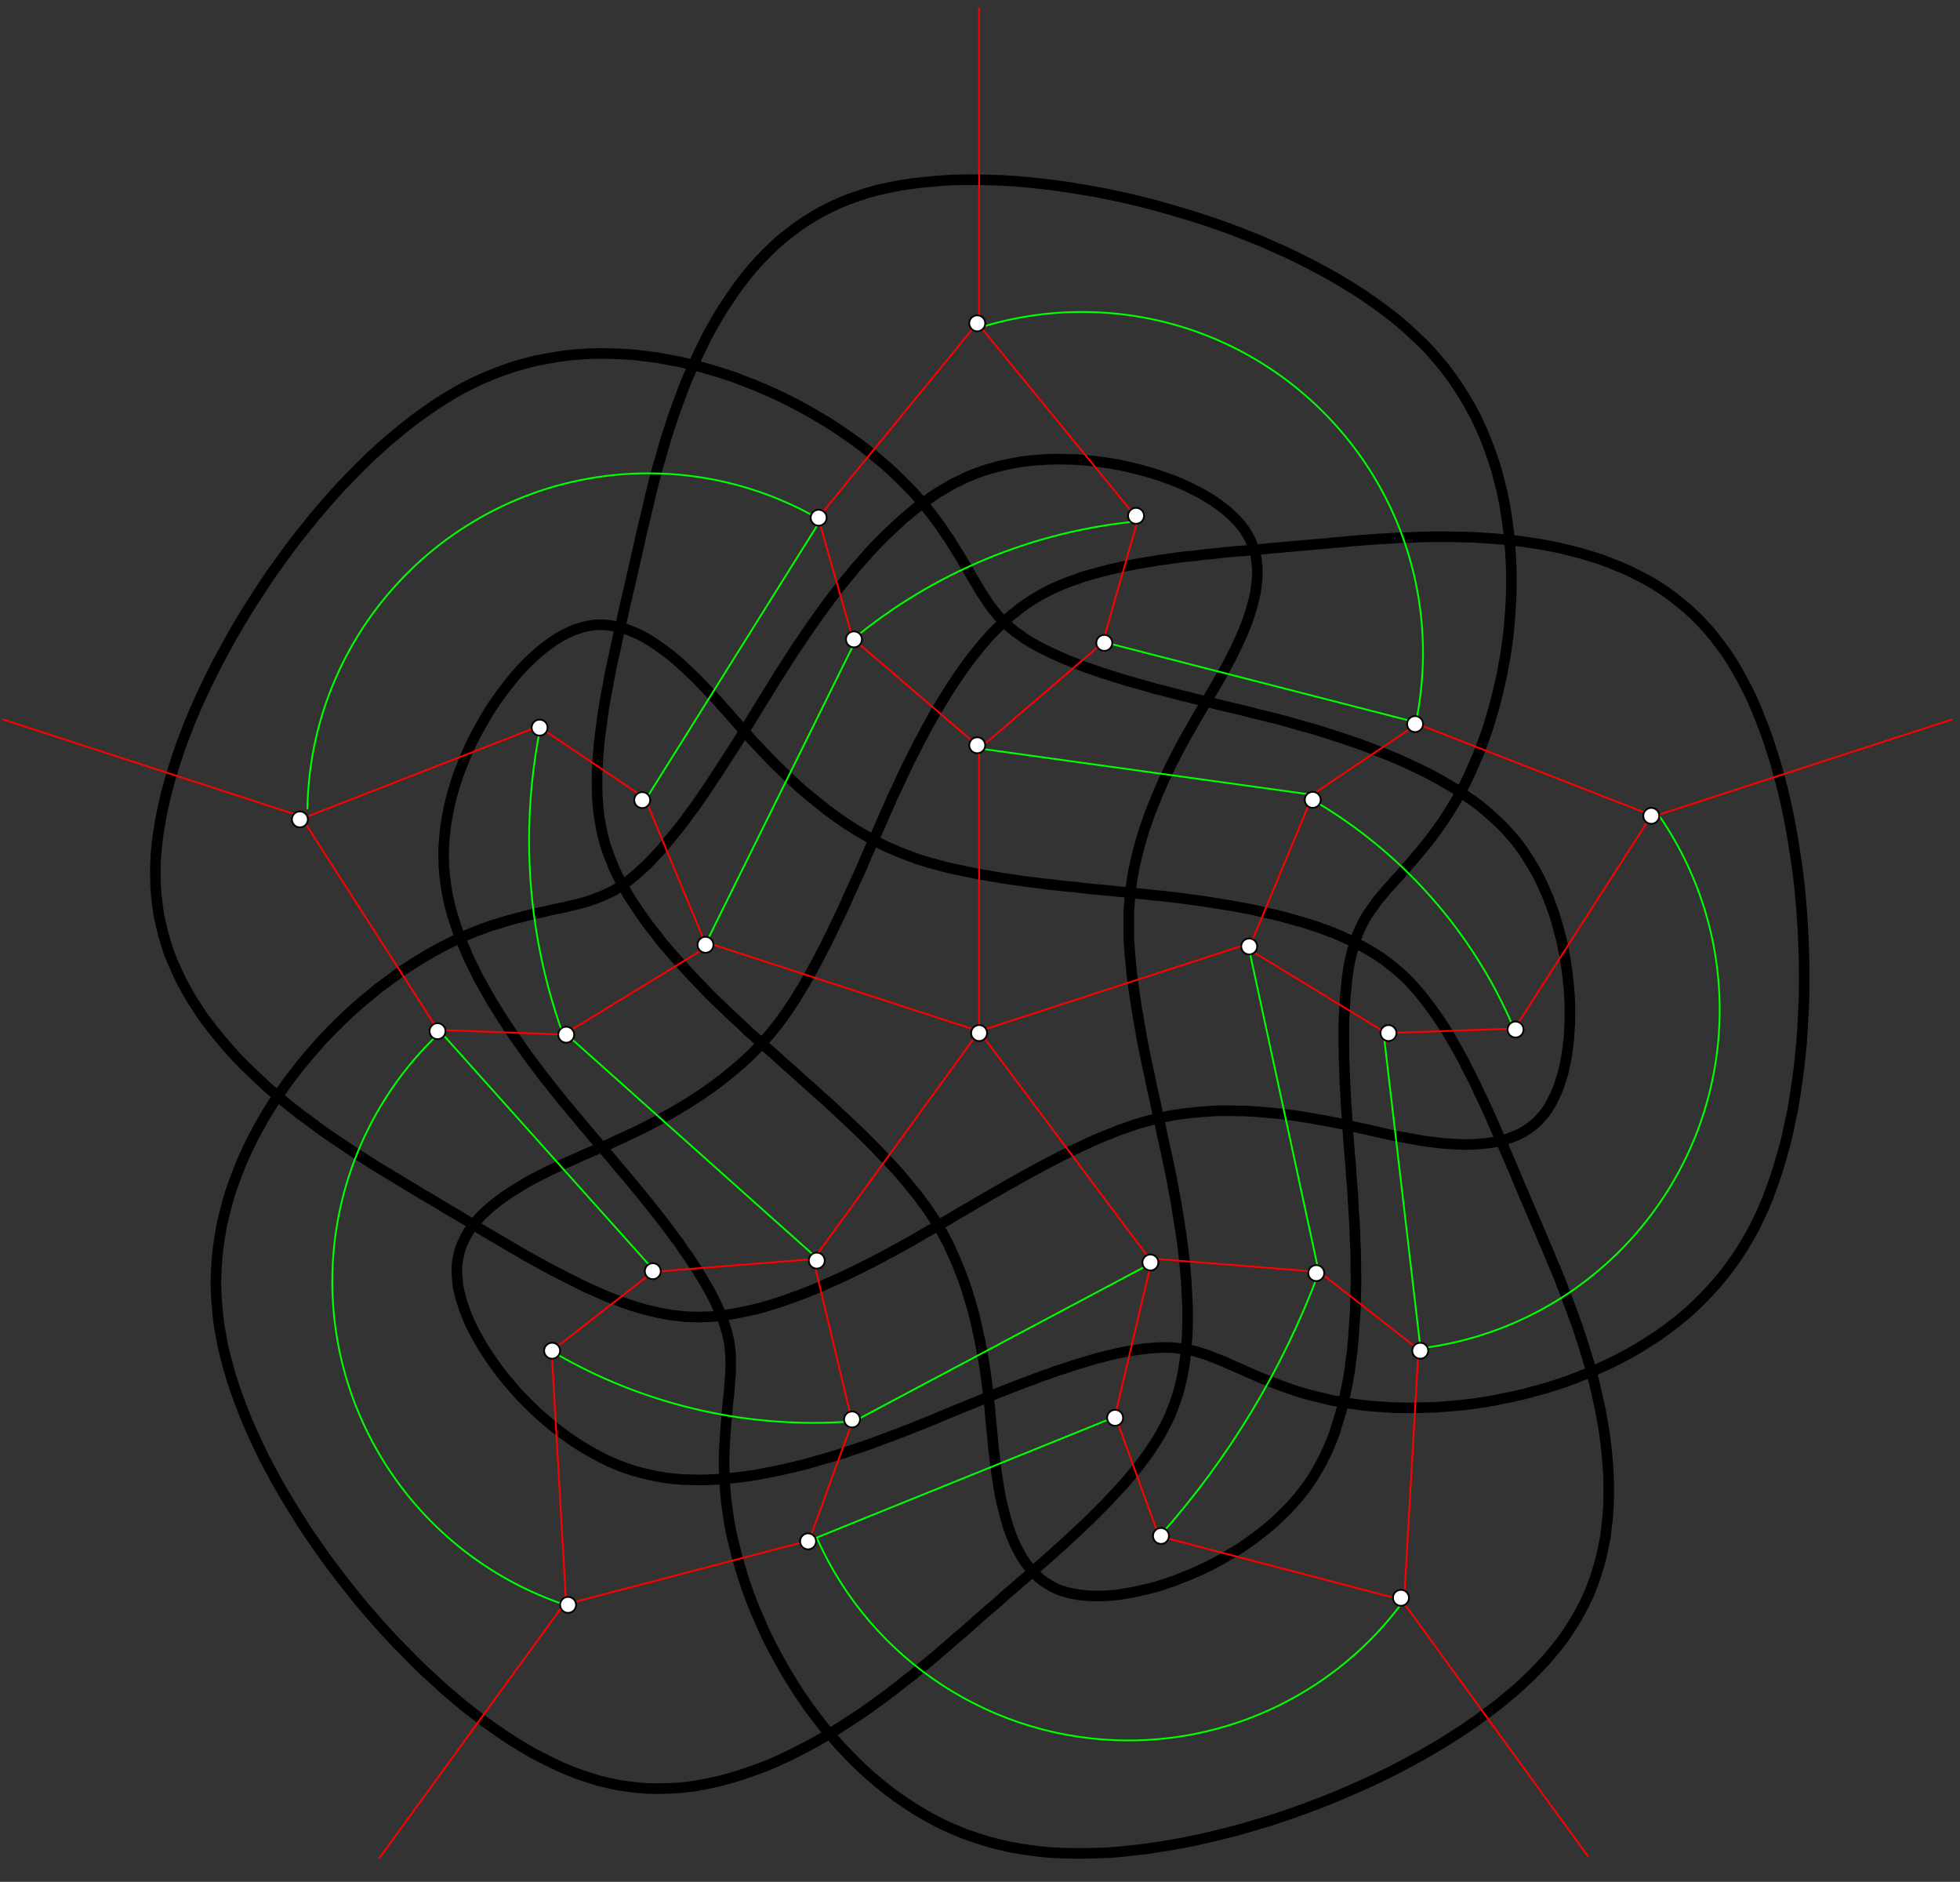 <?xml version="1.0" encoding="UTF-8" standalone="no"?>
<!-- Created with Inkscape (http://www.inkscape.org/) -->

<svg
   version="1.1"
   id="svg1"
   width="664.8"
   height="638.16"
   viewBox="0 0 664.8 638.16"
   sodipodi:docname="5vennQuadOverlay.svg"
   inkscape:version="1.3.2 (091e20e, 2023-11-25, custom)"
   xmlns:inkscape="http://www.inkscape.org/namespaces/inkscape"
   xmlns:sodipodi="http://sodipodi.sourceforge.net/DTD/sodipodi-0.dtd"
   xmlns="http://www.w3.org/2000/svg"
   xmlns:svg="http://www.w3.org/2000/svg">
  <rect x="0" y="0" width="664.8" height="638.16" fill="#333333" stroke="none"/>
  <defs
     id="defs1" />
  <sodipodi:namedview
     id="namedview1"
     pagecolor="#ffffff"
     bordercolor="#000000"
     borderopacity="0.25"
     inkscape:showpageshadow="2"
     inkscape:pageopacity="0.0"
     inkscape:pagecheckerboard="0"
     inkscape:deskcolor="#d1d1d1"
     inkscape:zoom="2.1640342"
     inkscape:cx="332.24984"
     inkscape:cy="319.07999"
     inkscape:window-width="3840"
     inkscape:window-height="1577"
     inkscape:window-x="-8"
     inkscape:window-y="-8"
     inkscape:window-maximized="1"
     inkscape:current-layer="g1">
    <inkscape:page
       x="0"
       y="0"
       inkscape:label="1"
       id="page1"
       width="664.8"
       height="638.16"
       margin="0"
       bleed="0" />
  </sodipodi:namedview>
  <g
     id="g1"
     inkscape:groupmode="layer"
     inkscape:label="1">
    <path
       id="path1"
       d="m 1904.8,2926.2 12,-13.8 12.6,-13.2 12.6,-13.8 13.2,-13.8 12.6,-13.2 13.2,-13.2 13.8,-13.2 13.8,-13.2 13.8,-13.2 14.4,-13.2 14.4,-12.6 15,-12.6 15,-12 15,-12 15,-12 15.6,-11.4 15,-10.8 15.6,-10.8 15.6,-9.6 15,-9.6 15.6,-9 15,-9 15,-7.8 15,-7.8 15,-7.2 15.6,-6.6 15,-6.6 15.6,-6 14.4,-5.4 15,-5.4 15,-4.8 15.6,-4.8 16.2,-4.2 16.8,-4.8 16.8,-4.2 17.4,-3.6 18.6,-4.2 18.6,-3.6 19.2,-4.2 19.2,-3 20.4,-3.6 20.4,-3.6 20.4,-3 21,-3 21,-3 21,-2.4 21.6,-3 21,-2.4 21,-2.4 21.6,-2.4 21,-1.8 20.4,-2.4 21,-2.4 20.4,-1.8 21,-1.8 20.4,-2.4 20.4,-1.8 20.4,-2.4 19.2,-1.8 19.8,-1.8 19.8,-2.4 20.4,-1.8 20.4,-2.4 21,-2.4 21.6,-3 21.6,-3 22.2,-3 22.2,-3.6 22.2,-3.6 22.8,-3.6 22.8,-4.2 22.8,-4.2 22.8,-4.8 22.8,-5.4 22.2,-4.8 22.2,-6 22.2,-6 21.6,-6 21,-6.6 20.4,-6.6 19.8,-7.2 19.2,-7.2 18.6,-7.8 18,-8.4 17.4,-7.8 16.8,-9 16.2,-9 15.6,-9 15,-9.6 14.4,-10.2 13.2,-10.2 12.6,-10.2 12.6,-10.8 12.6,-11.4 12,-12 11.4,-12.6 12,-13.8 11.4,-13.8 11.4,-15 11.4,-15 11.4,-16.2 11.4,-16.8 11.4,-17.4 10.8,-18.6 10.8,-18.6 11.4,-19.8 10.8,-19.8 10.2,-20.4 10.8,-21 10.8,-21.6 10.2,-22.2 10.8,-22.2 10.2,-22.2 10.2,-22.8 10.2,-23.4 10.2,-23.4 10.2,-23.4 10.2,-23.4 10.2,-24 10.2,-24 10.2,-24.6 10.2,-24 10.8,-25.2 10.8,-25.2 8.4,-19.8 9,-20.4 8.4,-20.4 9,-21 9,-21 9,-22.2 9.6,-22.2 9,-22.8 9,-22.8 9,-24 9,-24 9,-24.6 9,-24.6 8.4,-25.8 8.4,-25.8 7.8,-25.8 7.8,-26.4 7.2,-27 6.6,-27 6,-27 6,-27 4.8,-27.6 4.8,-27.6 3.6,-27 3,-27.6 2.4,-27 1.8,-27.6 0.6,-27 v -26.4 l -0.6,-26.4 -1.8,-26.4 -3,-25.8 -3,-25.8 -4.8,-25.2 -5.4,-24.6 -6.6,-24.6 -7.2,-24 -8.4,-23.4 -9,-23.4 -10.8,-22.8 -11.4,-22.2 -12.6,-22.2 -13.8,-22.2 -14.4,-21.6 -15,-19.8 -15.6,-19.2 -16.8,-19.8 -18,-19.2 -18.6,-19.2 -20.4,-19.2 -20.4,-18.6 -22.2,-18.6 -23.4,-19.2 -24,-18 -25.2,-18.6 -25.8,-18 -27,-18 -28.2,-18 -28.8,-17.4 -30,-17.4 -30.6,-16.8 -31.2,-16.8 -31.8,-16.2 -32.4,-15.6 -33,-15 -34.2,-15 -33.6,-14.4 -34.8,-13.8 -34.8,-13.2 -34.8,-12.6 -34.8,-12 -35.4,-11.4 -34.8,-10.2 -34.8,-10.2 -34.8,-9 -34.8,-8.4 -34.2,-7.8 -34.2,-7.2 -33.6,-6 -33,-5.4 -32.4,-4.8 -32.4,-3.6 -31.8,-3.6 -30.6,-2.4 -30.6,-1.2 -29.4,-0.6 h -29.4 l -28.2,0.6 -28.2,1.2 -27,2.4 -27,3.6 -25.8,3.6 -29.4,5.4 -28.2,6.6 -27.6,7.2 -27.6,9 -27,9 -25.8,10.8 -26.4,11.4 -25.2,12.6 -25.2,13.8 -24,14.4 -24,15.6 -24,16.2 -22.8,16.8 -22.8,18.6 -22.2,18.6 -21,19.2 -21,20.4 -20.4,21 -19.8,21 -19.2,22.2 -18.6,22.2 -17.4,22.8 -17.4,22.8 -16.2,23.4 -15.6,22.8 -14.4,23.4 -14.4,23.4 -13.2,23.4 -12.6,22.8 -12,22.8 -11.4,22.8 -10.2,22.2 -9.6,22.2 -9.6,21.6 -8.4,21 -7.8,21 -7.2,20.4 -6.6,19.8 -6,19.2 -5.4,19.2 -5.4,18 -4.2,18 -6.6,25.8 -5.4,25.2 -4.2,24.6 -3.6,24 -3,23.4 -2.4,22.8 -1.2,22.2 -1.2,21.6 -0.6,21.6 v 21 l 0.6,20.4 1.2,20.4 1.2,19.2 1.2,19.2 1.8,18.6 1.2,17.4 1.8,17.4 1.8,16.8 1.8,16.2 1.2,15.6 1.2,15.6 1.2,14.4 0.6,14.4 v 27.6 l -0.6,13.2 -1.2,13.2 -1.8,13.2 -2.4,12.6 -3,12.6 -3.6,12.6 -4.2,13.2 -4.8,13.2 -6,13.8 -6,14.4 -6.6,14.4 -7.8,15 -8.4,15.6 -9,15.6 -9.6,16.2 -10.2,16.2 -10.8,16.8 -11.4,17.4 -12,16.8 -12,18 -13.2,17.4 -13.2,18 -13.2,17.4 -13.8,18 -14.4,18 -14.4,18 -14.4,18 -15,18 -14.4,17.4 -15,18 -15.6,18 -15,18.6 -15.6,18 -13.8,15.6 -13.2,16.2 -13.8,16.2 -13.8,16.2 -14.4,17.4 -14.4,17.4 -15,17.4 -15,18.6 -15,18.6 -15,19.2 -15.6,19.2 -15,20.4 -15.6,20.4 -15,20.4 -15,21.6 -15,21 -14.4,22.2 -14.4,21.6 -13.8,22.2 -13.8,22.2 -12.6,22.2 -12.6,22.2 -12,22.2 -10.8,22.2 -10.8,22.2 -9.6,22.2 -9,21.6 -8.4,21.6 -7.2,21.6 -6.6,21 -6,21 -4.8,21 -4.2,21 -3,20.4 -2.4,21 -1.8,20.4 -0.6,20.4 v 21 l 1.2,21 1.8,21 2.4,21 3.6,21.6 4.2,21.6 4.8,21.6 6,21.6 6.6,22.2 7.2,21.6 8.4,21.6 8.4,21.6 9.6,21.6 10.2,21.6 10.8,21 11.4,20.4 11.4,19.8 12,19.8 12.6,18.6 13.2,18.6 13.2,17.4 13.2,16.8 13.2,16.2 13.8,15 13.8,14.4 13.8,13.2 13.2,12 13.8,11.4 13.8,10.2 13.2,9.6 13.2,8.4 13.2,7.2 13.2,6.6 12.6,5.4 12.6,4.2 15,4.2 15,3 15,1.8 h 15 l 15,-1.2 15,-2.4 15,-3 15,-4.8 15.6,-6 15,-6.6 15.6,-7.8 15,-9 15.6,-10.2 15,-10.8 15.6,-11.4 15,-12 15,-13.2 14.4,-13.2 14.4,-13.8 14.4,-13.8 13.8,-14.4 13.8,-14.4 13.2,-13.8 13.2,-14.4 12.6,-14.4 12.6,-13.8 12,-13.8 12,-13.8 12,-13.8 z"
       style="fill:none;stroke:#000000;stroke-width:27;stroke-linecap:butt;stroke-linejoin:bevel;stroke-miterlimit:10;stroke-dasharray:none;stroke-opacity:1"
       transform="matrix(0.133,0,0,-0.133,0,638.16)" />
    <path
       id="path2"
       d="m 1554.4,1881.6 16.8,7.8 16.8,7.8 16.8,7.8 16.8,7.8 16.8,8.4 16.8,8.4 16.8,9 16.8,9 16.8,9 16.8,9.6 16.8,10.2 16.2,9.6 16.8,10.8 15.6,10.2 16.2,11.4 15.6,10.8 15,11.4 15,11.4 13.8,11.4 13.8,11.4 13.8,12 12.6,11.4 12.6,12 12,12 11.4,12 10.8,12.6 10.8,12 10.8,13.2 9.6,12 9.6,12.6 9,12.6 9.6,13.8 9,13.8 9.6,14.4 9,15 9.6,15.6 9.6,16.2 9,16.2 9.6,17.4 9.6,17.4 9,18 9.6,18 9.6,19.2 9,18.6 9,19.2 9.6,19.2 9,19.2 9,19.8 8.4,19.2 9,19.2 8.4,19.2 9,19.2 8.4,19.2 7.8,19.2 8.4,18.6 8.4,19.2 8.4,18.6 8.4,19.2 7.8,17.4 7.8,18.6 8.4,18 7.8,18.6 9,18.6 9,19.2 9,19.8 9.6,19.8 9.6,19.8 10.2,19.8 10.2,20.4 10.8,20.4 10.8,20.4 11.4,20.4 11.4,20.4 12,19.8 12,19.8 12,19.2 12.6,19.2 12.6,18.6 12.6,18 12.6,17.4 13.2,16.8 12.6,15.6 13.2,15.6 13.2,15 13.2,13.8 13.8,13.2 13.2,12.6 13.8,12 13.8,10.8 13.8,10.8 13.8,9.6 13.8,9 13.8,8.4 15,8.4 15,7.8 15.6,7.2 16.8,7.2 16.8,6.6 17.4,6 18,6.6 19.2,5.4 19.2,5.4 20.4,5.4 20.4,4.8 21.6,4.8 21.6,4.2 22.8,4.2 22.8,3.6 23.4,4.2 23.4,3 24,3.6 24.6,3 24.6,2.4 24.6,3 25.2,2.4 25.2,3 25.8,2.4 25.8,1.8 25.8,2.4 25.8,2.4 26.4,2.4 26.4,2.4 27,2.4 27.6,2.4 21,1.8 22.2,1.8 22.2,2.4 22.8,1.8 22.8,2.4 23.4,1.8 24,1.8 24.6,1.8 25.2,1.2 25.2,1.8 25.8,0.6 25.8,1.2 26.4,0.6 h 54 l 27,-0.6 27.6,-0.6 27.6,-1.8 27.6,-1.8 28.2,-2.4 27.6,-3 27.6,-3.6 27.6,-4.2 27,-4.8 27,-5.4 27,-6.6 25.8,-6.6 26.4,-7.8 25.2,-7.8 25.2,-9.6 24,-9.6 24,-10.2 22.8,-11.4 22.8,-12 22.2,-12.6 21,-13.8 20.4,-14.4 19.8,-15.6 19.2,-15.6 18.6,-17.4 18,-18 17.4,-18.6 16.2,-19.8 16.2,-21 14.4,-19.8 13.8,-21 13.2,-22.2 12.6,-22.8 12.6,-24 12,-24.6 11.4,-25.8 10.8,-27 10.8,-27.6 10.2,-28.8 9.6,-29.4 9.6,-30.6 8.4,-31.2 8.4,-31.8 7.8,-33 7.2,-33.6 6.6,-34.2 6,-34.8 5.4,-35.4 5.4,-36 4.2,-36 3.6,-36.6 3,-37.2 2.4,-37.2 1.8,-36.6 1.2,-37.2 0.6,-37.2 v -36.6 l -0.6,-36.6 -1.8,-36.6 -1.8,-36 -2.4,-35.4 -3.6,-34.8 -3.6,-34.8 -4.8,-33.6 -4.8,-33 -5.4,-33 -6.6,-31.2 -6.6,-31.2 -7.2,-30 -8.4,-29.4 -8.4,-28.8 -9,-27.6 -9.6,-27 -9.6,-25.8 -10.8,-25.2 -11.4,-24.6 -11.4,-23.4 -14.4,-25.8 -15,-25.2 -15.6,-24 -16.8,-23.4 -17.4,-22.8 -18,-21.6 -19.2,-21 -19.8,-20.4 -20.4,-19.8 -21,-18.6 -22.2,-18 -22.8,-17.4 -23.4,-16.8 -24.6,-15.6 -24.6,-15.6 -25.2,-14.4 -25.8,-13.8 -25.8,-12.6 -26.4,-12 -27,-11.4 -27,-10.8 -27,-10.2 -27,-9 -27,-8.4 -27,-7.2 -26.4,-7.2 -26.4,-6 -26.4,-5.4 -25.8,-5.4 -25.8,-4.2 -24.6,-3.6 -24.6,-3 -24,-2.4 -23.4,-1.8 -22.8,-1.8 -22.2,-0.6 -21.6,-0.6 -21,-0.6 -20.4,0.6 h -19.2 l -19.2,1.2 -18.6,1.2 -26.4,1.8 -25.8,3 -24.6,3.6 -24,3.6 -22.8,4.2 -22.2,5.4 -22.2,5.4 -21,5.4 -20.4,6 -19.8,6.6 -19.8,7.2 -18.6,6.6 -18,7.2 -18,7.2 -16.8,7.2 -16.8,7.2 -15.6,7.2 -15.6,6.6 -15,6.6 -14.4,6.6 -13.8,5.4 -13.8,5.4 -13.2,5.4 -13.2,4.2 -13.2,4.2 -12.6,3.6 -13.2,2.4 -13.2,2.4 -12.6,1.8 -12.6,1.2 -13.2,0.6 h -13.8 l -14.4,-0.6 -15,-1.2 -15,-1.2 -16.2,-2.4 -16.8,-2.4 -16.8,-3 -18,-3.6 -18,-4.2 -19.2,-4.8 -19.2,-4.8 -19.8,-6 -19.8,-6 -20.4,-6 -21,-7.2 -21,-6.6 -21,-7.8 -21,-7.2 -21.6,-8.4 -21.6,-7.8 -21.6,-8.4 -21.6,-8.4 -21.6,-8.4 -21.6,-9 -21.6,-9 -22.2,-9 -22.2,-9 -19.2,-7.8 -19.2,-7.8 -19.8,-8.4 -19.8,-8.4 -21,-8.4 -21,-8.4 -21,-8.4 -22.2,-8.4 -22.2,-8.4 -22.8,-8.4 -23.4,-9 -24,-8.4 -24,-7.8 -24.6,-8.4 -24.6,-7.8 -25.2,-7.2 -25.2,-7.2 -25.2,-7.2 -25.2,-6 -25.2,-6 -25.2,-5.4 -25.2,-4.8 -24.6,-4.8 -24.6,-3.6 -24.6,-3 -24,-2.4 -23.4,-1.8 -22.8,-1.2 -22.8,-0.6 -22.2,0.6 -22.2,0.6 -21.6,1.8 -21,2.4 -20.4,3.6 -20.4,4.2 -19.8,4.8 -20.4,5.4 -19.2,6.6 -19.8,7.2 -19.8,8.4 -19.2,9 -19.2,10.2 -19.2,10.8 -19.2,11.4 -18.6,12 -18.6,13.2 -18.6,13.8 -18.6,14.4 -17.4,15 -18,15.6 -16.8,16.2 -16.8,16.8 -16.2,16.8 -15,17.4 -15,17.4 -14.4,18 -13.2,18 -12.6,18 -12,18 -10.8,17.4 -10.2,18 -9.6,17.4 -8.4,16.8 -7.2,16.8 -6.6,16.8 -5.4,15.6 -4.8,15.6 -4.2,15.6 -3,14.4 -1.8,14.4 -1.2,13.8 -0.6,13.8 0.6,15.6 2.4,15 3,14.4 4.2,14.4 6,13.8 6.6,13.8 7.8,13.2 9,13.2 10.2,12.6 11.4,12.6 12.6,12 13.2,12 14.4,11.4 15,11.4 15.6,10.8 16.2,10.2 16.8,10.2 16.8,10.2 18,9.6 17.4,9 18,9 18,8.4 17.4,8.4 18,7.8 17.4,7.8 16.8,7.8 17.4,7.2 16.2,7.2 16.8,7.2 z"
       style="fill:none;stroke:#000000;stroke-width:27;stroke-linecap:butt;stroke-linejoin:bevel;stroke-miterlimit:10;stroke-dasharray:none;stroke-opacity:1"
       transform="matrix(0.133,0,0,-0.133,0,638.16)" />
    <path
       id="path3"
       d="m 2524,1210.8 -2.4,18.6 -1.8,18.6 -2.4,18.6 -2.4,18 -2.4,18.6 -3,18.6 -3,18.6 -3.6,18.6 -3.6,19.2 -4.2,18.6 -4.2,19.2 -4.2,18.6 -4.8,19.2 -5.4,18.6 -5.4,18 -5.4,18.6 -6,17.4 -6.6,18 -6.6,16.8 -6.6,16.8 -7.2,16.2 -7.2,16.2 -7.2,15.6 -7.8,15 -7.8,14.4 -8.4,14.4 -8.4,14.4 -9,13.8 -8.4,12.6 -9,13.2 -9.6,12.6 -9.6,13.2 -10.8,13.2 -10.8,13.2 -11.4,13.8 -11.4,13.8 -12.6,13.8 -12.6,13.8 -13.8,14.4 -13.8,14.4 -13.8,14.4 -14.4,14.4 -15,15 -15,14.4 -15.6,15 -15.6,14.4 -15.6,14.4 -15.6,15 -15.6,14.4 -16.2,13.8 -15.6,14.4 -15.6,13.8 -15.6,13.8 -15,13.8 -15.6,13.8 -15.6,13.8 -15,13.8 -15.6,13.8 -14.4,12.6 -15,13.2 -15,13.8 -15,13.2 -15,14.4 -15.6,14.4 -15.6,14.4 -15.6,15 -16.2,15.6 -16.2,15.6 -15.6,16.2 -16.2,16.8 -16.2,16.8 -15.6,16.8 -15.6,17.4 -15.6,17.4 -15,17.4 -15,17.4 -13.8,18 -13.8,17.4 -13.2,17.4 -12.6,18 -12,17.4 -11.4,17.4 -10.8,16.8 -9.6,17.4 -9,16.8 -9,16.8 -7.8,16.8 -6.6,16.8 -6.6,16.2 -6,16.8 -4.8,15.6 -4.2,16.2 -3.6,16.2 -3,16.2 -3,16.8 -1.8,17.4 -1.8,18 -1.2,18 -0.6,18.6 v 39 l 1.2,20.4 1.2,20.4 1.8,21.6 1.8,21.6 3,22.2 3,22.2 3,23.4 3.6,22.8 4.2,24 4.8,24 4.2,24 4.8,24 5.4,24.6 5.4,24.6 5.4,25.2 5.4,24.6 6,25.2 5.4,25.2 6,25.8 6,25.8 6,25.8 6,26.4 6,26.4 4.8,21 4.8,21.6 4.8,21.6 5.4,22.2 5.4,22.8 5.4,22.8 5.4,23.4 6,24 6,24 6.6,24.6 7.2,24.6 7.2,25.2 7.2,25.2 8.4,25.8 8.4,25.8 9,25.8 9.6,25.8 9.6,25.8 10.2,25.8 11.4,25.2 11.4,25.8 12,25.2 12,24.6 13.2,24.6 13.8,24 13.8,23.4 15,22.8 15,22.2 15.6,21.6 16.2,21 16.8,20.4 17.4,19.2 18,18.6 18.6,18 18.6,16.8 19.8,15.6 19.8,15 21,14.4 21,13.2 22.2,12.6 22.2,11.4 23.4,10.8 24,9.6 24.6,8.4 23.4,7.8 24,6.6 25.2,5.4 25.8,5.4 26.4,4.2 27.6,3.6 28.2,3 28.8,2.4 29.4,1.8 30.6,0.6 h 31.2 l 31.8,-0.6 32.4,-1.2 33,-1.8 33.6,-3 34.2,-3.6 34.8,-4.2 34.8,-4.8 35.4,-6 35.4,-6 36,-7.2 36,-7.8 36,-8.4 36,-9 36,-10.2 35.4,-10.2 35.4,-10.8 34.8,-11.4 34.8,-12 34.2,-12.6 33.6,-13.2 33,-13.2 32.4,-14.4 31.2,-13.8 30.6,-15 30,-15 29.4,-15.6 28.2,-15.6 27.6,-16.2 26.4,-16.2 25.2,-16.2 24.6,-17.4 23.4,-16.8 22.8,-17.4 21.6,-17.4 20.4,-18 19.8,-18.6 19.2,-18 20.4,-21.6 19.2,-22.2 18,-22.2 16.8,-22.8 16.2,-24 15,-24 14.4,-24.6 13.2,-24.6 12,-25.8 11.4,-26.4 10.2,-26.4 9.6,-27 9,-27.6 7.2,-27.6 7.2,-28.2 6,-28.8 4.8,-28.8 4.2,-28.8 3.6,-28.8 2.4,-28.8 1.8,-28.8 1.2,-28.8 v -57 l -1.2,-27.6 -1.8,-27.6 -2.4,-27.6 -2.4,-26.4 -3.6,-26.4 -3.6,-25.2 -4.8,-25.2 -4.2,-24 -5.4,-23.4 -5.4,-22.8 -5.4,-22.2 -6,-21.6 -6,-20.4 -6,-20.4 -6.6,-19.2 -6.6,-18.6 -6.6,-17.4 -6.6,-17.4 -10.8,-24.6 -10.2,-23.4 -10.8,-22.8 -10.8,-21 -11.4,-21 -12,-19.8 -11.4,-18.6 -12,-18.6 -12.6,-17.4 -12,-16.8 -12.6,-16.8 -12.6,-15.6 -12.6,-15 -12,-14.4 -12,-13.8 -12,-13.8 -11.4,-13.2 -11.4,-12 -10.8,-12.6 -10.8,-11.4 -9.6,-12 -9.6,-10.8 -9,-11.4 -7.8,-11.4 -7.8,-10.8 -7.8,-11.4 -6.6,-11.4 -6,-12 -5.4,-11.4 -5.4,-12 -4.2,-12 -4.2,-13.2 -4.2,-13.8 -3.6,-14.4 -3.6,-15 -3,-15.6 -2.4,-16.8 -2.4,-17.4 -1.8,-18 -1.8,-18.6 -1.2,-19.2 -1.2,-19.8 -1.2,-20.4 -0.6,-21 v -43.8 l 0.6,-21.6 v -22.8 l 1.2,-22.2 0.6,-22.8 1.2,-23.4 1.2,-22.8 1.2,-23.4 1.8,-22.8 1.2,-23.4 1.8,-23.4 1.8,-24 1.8,-24 1.8,-20.4 1.8,-21 1.2,-21 1.8,-21.6 1.8,-22.2 1.2,-22.8 1.2,-22.8 1.8,-23.4 1.2,-24 0.6,-24.6 1.2,-24.6 0.6,-25.2 v -25.8 l 0.6,-25.8 -0.6,-25.8 -0.6,-26.4 -0.6,-25.8 -1.8,-26.4 -1.8,-25.8 -1.8,-25.8 -2.4,-25.8 -3.6,-25.2 -3,-25.2 -4.2,-24.6 -4.8,-24 -4.8,-23.4 -5.4,-22.8 -6.6,-22.2 -6.6,-21.6 -6.6,-21.6 -7.8,-20.4 -8.4,-19.8 -9,-19.2 -9.6,-18.6 -10.2,-18 -10.8,-18 -11.4,-16.8 -12.6,-16.8 -12.6,-16.2 -14.4,-16.2 -14.4,-15.6 -15.6,-15 -15.6,-15 -16.8,-14.4 -18,-14.4 -18,-13.8 -18.6,-13.2 -19.2,-13.2 -20.4,-12 -19.8,-12 -21,-11.4 -21,-10.8 -21,-9.6 -21.6,-9.6 -21,-8.4 -21.6,-8.4 -21,-7.2 -21,-6.6 -20.4,-5.4 -20.4,-4.8 -19.8,-4.2 -19.8,-3.6 -18.6,-3 -18.6,-1.8 -17.4,-1.2 H 2782 l -15.6,1.2 -15,1.8 -14.4,2.4 -13.2,3 -13.2,3.6 -14.4,5.4 -13.8,6.6 -12.6,7.8 -12.6,8.4 -11.4,9.6 -10.8,10.8 -10.2,11.4 -9.6,13.2 -9,13.2 -8.4,15 -7.8,15 -7.2,16.8 -6.6,16.8 -6,17.4 -5.4,18.6 -4.8,18.6 -4.8,19.2 -4.2,19.2 -3.6,19.8 -3,19.8 -3,19.8 -2.4,19.2 -2.4,19.8 -2.4,19.2 -1.8,18.6 -1.8,18.6 -1.8,18.6 -1.8,18 -1.8,18 z"
       style="fill:none;stroke:#000000;stroke-width:27;stroke-linecap:butt;stroke-linejoin:bevel;stroke-miterlimit:10;stroke-dasharray:none;stroke-opacity:1"
       transform="matrix(0.133,0,0,-0.133,0,638.16)" />
    <path
       id="path4"
       d="m 3436.6,1929 -18.6,4.2 -18,3.6 -18.6,3.6 -18,3 -18.6,3.6 -18.6,3 -18.6,3 -18.6,2.4 -19.2,2.4 -19.2,1.8 -19.2,1.8 -19.2,1.8 -19.8,1.2 -19.2,1.2 H 3154 l -19.2,0.6 h -18.6 l -18.6,-0.6 -18.6,-1.2 -18,-1.2 -17.4,-1.8 -17.4,-1.8 -16.8,-2.4 -16.8,-2.4 -16.8,-3 -16.2,-3.6 -16.2,-3.6 -15.6,-4.2 -15,-4.2 -15,-4.2 -15,-5.4 -15.6,-5.4 -15.6,-5.4 -16.2,-6.6 -16.2,-6.6 -16.8,-6.6 -17.4,-7.8 -16.8,-7.8 -18,-8.4 -18,-8.4 -18,-9 -18.6,-9.6 -18.6,-9.6 -18.6,-9.6 -18.6,-10.2 -18.6,-10.2 -18.6,-10.2 -18.6,-10.8 -18.6,-10.2 -18.6,-10.8 -18,-10.2 -18.6,-10.8 -18,-10.2 -18,-10.8 -17.4,-10.2 -18,-10.2 -17.4,-10.8 -18,-10.2 -16.8,-10.2 -17.4,-9.6 -17.4,-10.2 -17.4,-10.2 -18,-10.2 -18.6,-10.2 -18.6,-10.2 -19.2,-10.2 -19.8,-10.8 -19.8,-10.2 -20.4,-10.2 -20.4,-10.2 -21,-10.2 -21,-9.6 -21.6,-9.6 -21,-9.6 -21.6,-9 -21,-8.4 -21,-7.8 -21.6,-7.8 -20.4,-7.2 -21,-6.6 -19.8,-6 -20.4,-5.4 -19.2,-4.2 -19.8,-4.2 -18.6,-3.6 -18.6,-3 -18.6,-2.4 -18,-1.8 -17.4,-0.6 -18,-0.6 -16.2,0.6 -16.8,0.6 -16.2,1.8 -16.8,1.8 -16.8,3 -16.8,3 -17.4,4.2 -18,4.2 -18,5.4 -18,5.4 -18.6,6.6 -19.2,7.2 -19.2,7.2 -19.8,8.4 -19.8,9 -20.4,9 -20.4,10.2 -20.4,10.2 -21,10.8 -21.6,10.8 -21,11.4 -21.6,12 -21.6,12 -21.6,12.6 -22.2,12.6 -21.6,13.2 -22.2,12.6 -22.2,13.2 -22.2,13.2 -22.2,13.8 -22.8,13.8 -22.8,13.2 -23.4,14.4 -23.4,13.8 -18.6,10.8 -18.6,11.4 -19.2,11.4 -19.8,12 -19.8,12 -19.8,12 -21,12.6 -20.4,13.2 -21,13.2 -21.6,13.8 -21,14.4 -21.6,14.4 -22.2,15 -21.6,15.6 -21.6,16.2 -22.2,16.2 -21.6,16.8 -21.6,17.4 -21,18 -21,18 -20.4,19.2 -20.4,19.2 -19.8,19.2 -19.2,19.8 -18.6,20.4 -18,21 -17.4,21 -16.2,21 -16.2,21.6 -14.4,22.2 -14.4,22.2 -12.6,22.2 -12.6,22.8 -10.8,23.4 -10.2,22.8 -9.6,23.4 -7.8,24 -7.2,24 -6,24.6 -5.4,24.6 -3.6,24.6 -3,25.8 -1.8,25.8 -0.6,25.8 v 24.6 l 1.2,25.2 2.4,25.8 3,25.8 4.2,26.4 4.8,27.6 6,27.6 6.6,28.2 7.8,28.2 8.4,29.4 9.6,29.4 10.2,30.6 11.4,30 12,31.2 13.2,31.2 13.8,31.2 15,31.8 15.6,31.8 16.2,31.8 17.4,31.8 17.4,31.8 18.6,31.8 19.2,31.8 19.8,31.2 20.4,31.2 20.4,30.6 21.6,30 21.6,30 22.2,29.4 22.8,28.2 22.2,28.2 23.4,27 22.8,26.4 23.4,25.8 24,24.6 23.4,24 23.4,22.8 24,22.2 23.4,21 24,19.8 23.4,19.2 23.4,18 24,17.4 23.4,16.2 23.4,15 23.4,14.4 23.4,13.2 23.4,12 26.4,12.6 27,11.4 27,10.2 27,9.6 27.6,7.8 27.6,7.2 27.6,5.4 27.6,4.8 28.2,4.2 28.2,2.4 28.8,1.8 28.8,0.6 28.8,-0.6 28.8,-1.2 28.8,-1.8 28.8,-3.6 28.8,-3.6 28.8,-5.4 28.8,-5.4 28.2,-6.6 28.2,-7.2 27.6,-7.8 27,-8.4 27,-9 26.4,-10.2 25.2,-9.6 25.2,-10.8 24.6,-10.8 24,-11.4 22.8,-11.4 22.8,-12 21.6,-12 20.4,-12 20.4,-12 19.2,-12 18.6,-12.6 17.4,-12 17.4,-12 16.2,-12 15.6,-12 15,-12 14.4,-12 20.4,-17.4 18.6,-16.8 18,-17.4 17.4,-17.4 16.2,-16.8 15,-17.4 14.4,-16.8 13.8,-17.4 12.6,-16.8 12.6,-16.8 11.4,-17.4 11.4,-16.2 10.2,-16.8 10.2,-16.2 9.6,-15.6 9,-15.6 9,-15 8.4,-15 8.4,-13.8 7.8,-13.2 7.8,-13.2 8.4,-12.6 7.8,-12 7.8,-11.4 8.4,-10.8 8.4,-10.2 8.4,-10.2 9.6,-9.6 9,-8.4 10.2,-8.4 10.2,-8.4 11.4,-7.8 11.4,-8.4 12.6,-7.8 13.2,-7.8 14.4,-7.8 15,-7.2 15.6,-7.8 16.2,-7.2 17.4,-7.8 18,-7.2 18.6,-7.2 19.2,-7.2 19.8,-6.6 20.4,-7.2 21,-6.6 21,-6.6 21.6,-6.6 21.6,-6 21.6,-6 22.2,-6.6 22.2,-5.4 22.8,-6 22.2,-6 22.8,-5.4 22.8,-6 23.4,-5.4 23.4,-6 19.8,-4.8 20.4,-4.8 21,-4.8 21,-5.4 21,-5.4 22.2,-5.4 22.2,-5.4 22.8,-6 23.4,-6.6 23.4,-6.6 24,-6.6 24,-7.2 24.6,-7.8 24,-7.8 25.2,-8.4 24.6,-8.4 24.6,-9 24,-9.6 24.6,-9.6 23.4,-9.6 24,-10.8 22.8,-10.8 22.8,-10.8 22.2,-11.4 21.6,-12 20.4,-12 20.4,-12 19.2,-13.2 18.6,-12.6 18,-13.2 16.8,-13.8 16.2,-14.4 15.6,-14.4 15,-14.4 13.8,-15.6 13.8,-15.6 12.6,-16.2 12,-16.8 11.4,-18 10.8,-18 10.8,-18.6 9.6,-19.2 9,-19.8 9,-21 7.8,-21 7.8,-21.6 6.6,-21.6 6,-22.8 6,-22.2 4.8,-23.4 4.2,-22.8 3.6,-23.4 3,-23.4 2.4,-22.8 1.8,-23.4 1.2,-22.2 v -44.4 l -1.2,-21.6 -1.2,-21 -2.4,-20.4 -2.4,-19.2 -3.6,-19.2 -3.6,-17.4 -4.2,-17.4 -5.4,-16.2 -4.8,-15.6 -6,-14.4 -6.6,-13.8 -6.6,-13.2 -7.2,-12 -7.2,-10.8 -10.2,-12 -10.2,-11.4 -11.4,-9.6 -12,-9 -12.6,-8.4 -13.2,-6.6 -14.4,-6 -15,-5.4 -15.6,-4.2 -16.8,-3.6 -16.8,-2.4 -18,-1.8 -18,-1.2 -18.6,-0.6 -19.2,0.6 -19.2,1.2 -19.8,1.2 -19.8,2.4 -19.8,2.4 -19.8,3 -19.2,3.6 -19.8,3.6 -19.2,3.6 -18.6,3.6 -18.6,4.2 -18.6,4.2 -18,4.2 -18,3.6 -17.4,4.2 z"
       style="fill:none;stroke:#000000;stroke-width:27;stroke-linecap:butt;stroke-linejoin:bevel;stroke-miterlimit:10;stroke-dasharray:none;stroke-opacity:1"
       transform="matrix(0.133,0,0,-0.133,0,638.16)" />
    <path
       id="path5"
       d="m 3047.2,2959.8 -9,-16.2 -9.6,-16.2 -9,-16.2 -9,-16.2 -8.4,-16.8 -8.4,-16.2 -9,-17.4 -7.8,-16.8 -8.4,-17.4 -7.8,-18 -7.8,-17.4 -7.2,-18 -7.2,-18 -7.2,-18 -6,-18 -6.6,-18 -5.4,-18 -5.4,-18 -4.8,-18 -4.2,-17.4 -4.2,-17.4 -3.6,-16.8 -3,-16.8 -2.4,-16.8 -2.4,-16.8 -1.8,-16.2 -1.2,-16.8 -1.2,-16.2 -0.6,-15.6 v -48 l 0.6,-16.8 1.2,-17.4 1.2,-17.4 1.8,-18 1.8,-18.6 1.8,-18.6 2.4,-19.8 3,-19.2 3,-20.4 3,-20.4 3.6,-20.4 3.6,-21 3.6,-21 3.6,-21 4.2,-21 4.2,-21 4.2,-20.4 4.8,-21 4.2,-20.4 4.2,-21 4.8,-20.4 4.2,-19.8 4.2,-20.4 4.8,-19.8 4.2,-20.4 4.2,-20.4 4.2,-18.6 4.2,-19.2 4.2,-19.8 4.2,-19.8 4.2,-20.4 4.2,-21 3.6,-21 4.2,-21.6 3.6,-21.6 3.6,-22.2 3.6,-22.8 3.6,-22.2 3,-23.4 3,-22.8 2.4,-23.4 2.4,-22.8 1.8,-23.4 1.2,-22.8 1.2,-22.8 1.2,-22.2 v -43.8 l -0.6,-21 -1.2,-20.4 -1.8,-20.4 -1.8,-19.8 -2.4,-18.6 -3,-18.6 -3.6,-18.6 -4.2,-17.4 -4.2,-17.4 -5.4,-16.8 -5.4,-15.6 -6,-15 -6,-15.6 -7.2,-15 -7.8,-15 -8.4,-15.6 -9,-15 -10.2,-15.6 -10.2,-15.6 -11.4,-15.6 -11.4,-15.6 -12.6,-15.6 -13.2,-16.2 -13.8,-16.2 -15,-16.2 -15,-16.2 -15.6,-16.8 -16.2,-16.2 -16.8,-16.8 -16.8,-16.8 -18,-16.8 -18,-16.8 -18,-16.8 -18.6,-16.8 -18.6,-16.8 -19.2,-16.8 -19.2,-16.8 -19.2,-17.4 -19.8,-16.8 -19.8,-17.4 -19.8,-16.8 -19.8,-18 -20.4,-17.4 -21,-18 -16.2,-14.4 -16.2,-14.4 -16.8,-15 -17.4,-14.4 -17.4,-15.6 -18,-15 -18,-15.6 -19.2,-16.2 -19.2,-15.6 -19.2,-16.2 -20.4,-15.6 -20.4,-16.2 -21,-16.2 -21.6,-15.6 -22.2,-16.2 -22.2,-15.6 -22.8,-15 -23.4,-15 -23.4,-15 -24,-14.4 -24,-13.8 -24.6,-13.2 -24.6,-12.6 -25.2,-12.6 -24.6,-11.4 -25.2,-10.8 -25.8,-9.6 -25.2,-9 -25.2,-8.4 -25.8,-7.2 -25.2,-6.6 -25.2,-5.4 -25.8,-4.8 -25.2,-3.6 -25.2,-2.4 -25.2,-1.2 -25.2,-0.6 -25.2,0.6 -24.6,1.8 -25.2,3 -24.6,3.6 -25.2,5.4 -25.2,6 -25.2,7.8 -23.4,7.8 -23.4,9 -23.4,9.6 -24,11.4 -24,12 -24.6,12.6 -24,14.4 -25.2,15 -24.6,16.2 -25.2,17.4 -25.2,18 -25.2,19.2 -25.8,19.8 -25.2,21.6 -25.8,21.6 -25.2,23.4 -25.8,23.4 -25.2,24.6 -25.2,25.8 -25.2,25.8 -25.2,27 -24,27 -24.6,28.2 -23.4,28.2 -23.4,29.4 -22.8,29.4 -22.2,29.4 -21.6,30 -21,30 -20.4,30 -19.2,30.6 -18.6,30 -18,30 -17.4,30.6 -16.2,30 -15.6,29.4 -14.4,30 -13.2,28.8 -13.2,29.4 -11.4,28.8 -10.8,28.2 -10.2,28.2 -9,27.6 -7.8,27 -7.2,27 -6.6,27 -4.8,26.4 -4.8,25.8 -3.6,29.4 -2.4,28.8 -1.8,28.8 -0.6,28.8 1.2,28.2 1.8,28.8 3,27.6 4.2,28.2 4.8,28.2 6.6,27.6 7.2,27.6 7.8,27.6 9.6,27 10.2,27 10.8,27 12,26.4 12.6,26.4 13.8,25.8 13.8,25.2 15,25.2 15.6,24 16.2,24 16.2,23.4 17.4,22.8 17.4,22.2 17.4,21 18,20.4 17.4,20.4 18.6,19.2 18,18 18,18 18,16.8 18,16.2 17.4,15 18,14.4 16.8,14.4 17.4,12.6 16.8,12.6 16.2,12 16.2,11.4 16.2,10.2 15.6,10.2 22.8,13.8 22.2,12.6 22.2,12 21.6,10.8 21,10.2 21,9 20.4,8.4 21,7.8 19.8,7.2 20.4,6 19.2,6 19.8,5.4 18.6,4.8 18.6,4.8 18,4.2 17.4,3.6 17.4,4.2 16.2,3.6 16.2,3 15,3.6 15,3.6 14.4,3.6 13.8,3.6 13.2,4.2 12.6,4.8 12.6,4.8 12,5.4 12,5.4 11.4,6 10.8,7.2 11.4,7.2 10.8,7.8 11.4,9 11.4,9.6 11.4,10.2 12,10.8 12,12 12,12.6 12,13.2 12.6,14.4 12,15 12.6,15 13.2,16.2 12.6,16.8 12.6,17.4 13.2,17.4 12.6,18 12.6,18.6 12.6,18.6 12.6,19.2 12.6,19.2 12.6,19.2 12.6,19.8 12.6,19.2 12.6,19.8 12,20.4 12.6,20.4 12.6,20.4 10.8,17.4 10.8,18 11.4,18 11.4,18.6 11.4,18.6 12,19.2 12.6,19.2 12.6,19.8 13.2,20.4 13.8,20.4 13.8,20.4 14.4,21 14.4,20.4 15,21 15.6,21 15.6,20.4 16.2,21 16.8,20.4 16.2,19.8 17.4,19.8 16.8,19.2 17.4,18.6 17.4,18 18,17.4 18,16.8 17.4,16.2 18,15 18,15 18.6,13.2 18,13.2 18,12 18.6,10.8 18.6,10.8 18.6,9 18.6,9 19.2,7.8 19.8,7.2 19.8,6 19.8,5.4 21,4.8 21,4.2 21,3.6 22.2,2.4 22.2,1.8 22.2,1.2 22.8,0.6 23.4,-0.6 22.8,-0.6 23.4,-1.8 23.4,-2.4 23.4,-3 23.4,-3.6 22.8,-4.2 22.8,-5.4 22.2,-5.4 22.2,-6 21.6,-6.6 20.4,-7.2 20.4,-7.2 19.2,-7.8 18.6,-8.4 18,-9 16.8,-8.4 15.6,-9.6 15,-9 14.4,-10.2 12.6,-9.6 12.6,-10.2 10.8,-10.2 10.2,-10.2 9,-10.2 8.4,-10.8 8.4,-13.2 7.2,-13.2 6,-13.8 4.8,-14.4 4.2,-14.4 2.4,-15 1.2,-15 0.6,-16.2 -1.2,-16.2 -1.8,-16.8 -2.4,-16.8 -4.2,-17.4 -4.8,-18 -5.4,-18 -6,-18 -7.2,-18 -7.2,-18 -8.4,-18 -8.4,-18 -9,-18 -9,-17.4 -9.6,-17.4 -9.6,-17.4 -9.6,-16.8 -9.6,-16.2 -9.6,-16.2 -9,-16.2 -9.6,-15.6 -9,-15 z"
       style="fill:none;stroke:#000000;stroke-width:27;stroke-linecap:butt;stroke-linejoin:bevel;stroke-miterlimit:10;stroke-dasharray:none;stroke-opacity:1"
       transform="matrix(0.133,0,0,-0.133,0,638.16)" />
    <path
       id="path6"
       d="m 1378.05,2943.26 c -19.11,-94.75 -28.73,-191.18 -28.73,-287.84 0,-169.02 29.42,-336.75 86.96,-495.68"
       style="fill:none;stroke:#00ff00;stroke-width:4.5;stroke-linecap:butt;stroke-linejoin:bevel;stroke-miterlimit:10;stroke-dasharray:none;stroke-opacity:1"
       transform="matrix(0.133,0,0,-0.133,0,638.16)" />
    <path
       id="path7"
       d="m 3339.3,2763.38 c 233.93,-133.97 417.42,-341 522.32,-589.33"
       style="fill:none;stroke:#00ff00;stroke-width:4.5;stroke-linecap:butt;stroke-linejoin:bevel;stroke-miterlimit:10;stroke-dasharray:none;stroke-opacity:1"
       transform="matrix(0.133,0,0,-0.133,0,638.16)" />
    <path
       id="path8"
       d="M 3363.4,1553.84 C 3271.19,1307.2 3134.02,1079.8 2958.85,883.199"
       style="fill:none;stroke:#00ff00;stroke-width:4.5;stroke-linecap:butt;stroke-linejoin:bevel;stroke-miterlimit:10;stroke-dasharray:none;stroke-opacity:1"
       transform="matrix(0.133,0,0,-0.133,0,638.16)" />
    <path
       id="path9"
       d="m 2175.37,1174.23 c -33.49,-2.58 -67.06,-3.87 -100.65,-3.87 -235.71,0 -467.07,63.51 -669.75,183.85"
       style="fill:none;stroke:#00ff00;stroke-width:4.5;stroke-linecap:butt;stroke-linejoin:bevel;stroke-miterlimit:10;stroke-dasharray:none;stroke-opacity:1"
       transform="matrix(0.133,0,0,-0.133,0,638.16)" />
    <path
       id="path10"
       d="m 2822.8,3159 787.2,-202.2 9,-4.8"
       style="fill:none;stroke:#00ff00;stroke-width:4.5;stroke-linecap:butt;stroke-linejoin:miter;stroke-miterlimit:10;stroke-dasharray:none;stroke-opacity:1"
       transform="matrix(0.133,0,0,-0.133,0,638.16)" />
    <path
       id="path11"
       d="m 2503,2889 841.8,-117"
       style="fill:none;stroke:#00ff00;stroke-width:4.5;stroke-linecap:butt;stroke-linejoin:miter;stroke-miterlimit:10;stroke-dasharray:none;stroke-opacity:1"
       transform="matrix(0.133,0,0,-0.133,0,638.16)" />
    <path
       id="path12"
       d="m 3529,2160 94.8,-810"
       style="fill:none;stroke:#00ff00;stroke-width:4.5;stroke-linecap:butt;stroke-linejoin:miter;stroke-miterlimit:10;stroke-dasharray:none;stroke-opacity:1"
       transform="matrix(0.133,0,0,-0.133,0,638.16)" />
    <path
       id="path13"
       d="M 3187,2371.2 3362.8,1557"
       style="fill:none;stroke:#00ff00;stroke-width:4.5;stroke-linecap:butt;stroke-linejoin:miter;stroke-miterlimit:10;stroke-dasharray:none;stroke-opacity:1"
       transform="matrix(0.133,0,0,-0.133,0,638.16)" />
    <path
       id="path14"
       d="M 2849.8,1188 2071,873"
       style="fill:none;stroke:#00ff00;stroke-width:4.5;stroke-linecap:butt;stroke-linejoin:miter;stroke-miterlimit:10;stroke-dasharray:none;stroke-opacity:1"
       transform="matrix(0.133,0,0,-0.133,0,638.16)" />
    <path
       id="path15"
       d="M 2939.8,1579.2 2170,1170"
       style="fill:none;stroke:#00ff00;stroke-width:4.5;stroke-linecap:butt;stroke-linejoin:miter;stroke-miterlimit:10;stroke-dasharray:none;stroke-opacity:1"
       transform="matrix(0.133,0,0,-0.133,0,638.16)" />
    <path
       id="path16"
       d="M 1121.8,2169 1666,1561.2"
       style="fill:none;stroke:#00ff00;stroke-width:4.5;stroke-linecap:butt;stroke-linejoin:miter;stroke-miterlimit:10;stroke-dasharray:none;stroke-opacity:1"
       transform="matrix(0.133,0,0,-0.133,0,638.16)" />
    <path
       id="path17"
       d="m 1441,2164.2 634.8,-567"
       style="fill:none;stroke:#00ff00;stroke-width:4.5;stroke-linecap:butt;stroke-linejoin:miter;stroke-miterlimit:10;stroke-dasharray:none;stroke-opacity:1"
       transform="matrix(0.133,0,0,-0.133,0,638.16)" />
    <path
       id="path18"
       d="M 2093.8,3474 1643.2,2754"
       style="fill:none;stroke:#00ff00;stroke-width:4.5;stroke-linecap:butt;stroke-linejoin:miter;stroke-miterlimit:10;stroke-dasharray:none;stroke-opacity:1"
       transform="matrix(0.133,0,0,-0.133,0,638.16)" />
    <path
       id="path19"
       d="M 2179,3159 1796.2,2385"
       style="fill:none;stroke:#00ff00;stroke-width:4.5;stroke-linecap:butt;stroke-linejoin:miter;stroke-miterlimit:10;stroke-dasharray:none;stroke-opacity:1"
       transform="matrix(0.133,0,0,-0.133,0,638.16)" />
    <path
       id="path20"
       d="M 2902.09,3469.08 C 2634.81,3443.81 2381.3,3338.8 2174.45,3167.68"
       style="fill:none;stroke:#00ff00;stroke-width:4.5;stroke-linecap:butt;stroke-linejoin:miter;stroke-miterlimit:10;stroke-dasharray:none;stroke-opacity:1"
       transform="matrix(0.133,0,0,-0.133,0,638.16)" />
    <path
       id="path21"
       d="m 1435.67,708.166 c -351.82,120.456 -588.19,451.214 -588.19,823.094 0,246.57 104.623,481.55 287.86,646.54"
       style="fill:none;stroke:#00ff00;stroke-width:4.5;stroke-linecap:butt;stroke-linejoin:miter;stroke-miterlimit:10;stroke-dasharray:none;stroke-opacity:1"
       transform="matrix(0.133,0,0,-0.133,0,638.16)" />
    <path
       id="path22"
       d="m 2503.36,3964.33 c 82.87,25.49 169.08,38.45 255.78,38.45 480.42,0 869.88,-389.46 869.88,-869.88 0,-60.78 -6.37,-121.4 -19.01,-180.86"
       style="fill:none;stroke:#00ff00;stroke-width:4.5;stroke-linecap:butt;stroke-linejoin:miter;stroke-miterlimit:10;stroke-dasharray:none;stroke-opacity:1"
       transform="matrix(0.133,0,0,-0.133,0,638.16)" />
    <path
       id="path23"
       d="m 4227.4,2724.01 c 102.97,-146.51 158.22,-321.22 158.22,-500.29 0,-445.31 -336.24,-818.75 -779.11,-865.29"
       style="fill:none;stroke:#00ff00;stroke-width:4.5;stroke-linecap:butt;stroke-linejoin:miter;stroke-miterlimit:10;stroke-dasharray:none;stroke-opacity:1"
       transform="matrix(0.133,0,0,-0.133,0,638.16)" />
    <path
       id="path24"
       d="M 3573.46,708.104 C 3409.17,489.292 3151.5,360.54 2877.88,360.54 c -343.54,0 -654.89,202.196 -794.62,516.033"
       style="fill:none;stroke:#00ff00;stroke-width:4.5;stroke-linecap:butt;stroke-linejoin:miter;stroke-miterlimit:10;stroke-dasharray:none;stroke-opacity:1"
       transform="matrix(0.133,0,0,-0.133,0,638.16)" />
    <path
       id="path25"
       d="m 783.987,2735.15 c 7.464,475.03 394.683,856.21 869.773,856.21 152.7,0 302.7,-40.19 434.94,-116.54"
       style="fill:none;stroke:#00ff00;stroke-width:4.5;stroke-linecap:butt;stroke-linejoin:miter;stroke-miterlimit:10;stroke-dasharray:none;stroke-opacity:1"
       transform="matrix(0.133,0,0,-0.133,0,638.16)" />
    <path
       id="path26"
       d="m 1406.8,1353.6 36.6,-638.4"
       style="fill:none;stroke:#ff0000;stroke-width:4.5;stroke-linecap:butt;stroke-linejoin:miter;stroke-miterlimit:10;stroke-dasharray:none;stroke-opacity:1"
       transform="matrix(0.133,0,0,-0.133,0,638.16)" />
    <path
       id="path27"
       d="m 2077.6,1588.2 -412.8,-33"
       style="fill:none;stroke:#ff0000;stroke-width:4.5;stroke-linecap:butt;stroke-linejoin:miter;stroke-miterlimit:10;stroke-dasharray:none;stroke-opacity:1"
       transform="matrix(0.133,0,0,-0.133,0,638.16)" />
    <path
       id="path28"
       d="m 1121.2,2172 327.6,-12"
       style="fill:none;stroke:#ff0000;stroke-width:4.5;stroke-linecap:butt;stroke-linejoin:miter;stroke-miterlimit:10;stroke-dasharray:none;stroke-opacity:1"
       transform="matrix(0.133,0,0,-0.133,0,638.16)" />
    <path
       id="path29"
       d="M 1120,2167.2 774.4,2705.4"
       style="fill:none;stroke:#ff0000;stroke-width:4.5;stroke-linecap:butt;stroke-linejoin:miter;stroke-miterlimit:10;stroke-dasharray:none;stroke-opacity:1"
       transform="matrix(0.133,0,0,-0.133,0,638.16)" />
    <path
       id="path30"
       d="m 1799.8,2382 -354,-216.6"
       style="fill:none;stroke:#ff0000;stroke-width:4.5;stroke-linecap:butt;stroke-linejoin:miter;stroke-miterlimit:10;stroke-dasharray:none;stroke-opacity:1"
       transform="matrix(0.133,0,0,-0.133,0,638.16)" />
    <path
       id="path31"
       d="M 1373.2,2946 1645,2763"
       style="fill:none;stroke:#ff0000;stroke-width:4.5;stroke-linecap:butt;stroke-linejoin:miter;stroke-miterlimit:10;stroke-dasharray:none;stroke-opacity:1"
       transform="matrix(0.133,0,0,-0.133,0,638.16)" />
    <path
       id="path32"
       d="M 3574,719.4 4050.4,64.2"
       style="fill:none;stroke:#ff0000;stroke-width:4.5;stroke-linecap:butt;stroke-linejoin:miter;stroke-miterlimit:10;stroke-dasharray:none;stroke-opacity:1"
       transform="matrix(0.133,0,0,-0.133,0,638.16)" />
    <path
       id="path33"
       d="M 2955.4,881.4 3574,719.4"
       style="fill:none;stroke:#ff0000;stroke-width:4.5;stroke-linecap:butt;stroke-linejoin:miter;stroke-miterlimit:10;stroke-dasharray:none;stroke-opacity:1"
       transform="matrix(0.133,0,0,-0.133,0,638.16)" />
    <path
       id="path34"
       d="m 2087.8,3474 90,-315"
       style="fill:none;stroke:#ff0000;stroke-width:4.5;stroke-linecap:butt;stroke-linejoin:miter;stroke-miterlimit:10;stroke-dasharray:none;stroke-opacity:1"
       transform="matrix(0.133,0,0,-0.133,0,638.16)" />
    <path
       id="path35"
       d="m 2083,3474 405,495"
       style="fill:none;stroke:#ff0000;stroke-width:4.5;stroke-linecap:butt;stroke-linejoin:miter;stroke-miterlimit:10;stroke-dasharray:none;stroke-opacity:1"
       transform="matrix(0.133,0,0,-0.133,0,638.16)" />
    <path
       id="path36"
       d="m 2497,2893.8 -315,270"
       style="fill:none;stroke:#ff0000;stroke-width:4.5;stroke-linecap:butt;stroke-linejoin:miter;stroke-miterlimit:10;stroke-dasharray:none;stroke-opacity:1"
       transform="matrix(0.133,0,0,-0.133,0,638.16)" />
    <path
       id="path37"
       d="M 777.4,2713.8 7,2964"
       style="fill:none;stroke:#ff0000;stroke-width:4.5;stroke-linecap:butt;stroke-linejoin:miter;stroke-miterlimit:10;stroke-dasharray:none;stroke-opacity:1"
       transform="matrix(0.133,0,0,-0.133,0,638.16)" />
    <path
       id="path38"
       d="m 2902,3474 -90,-315"
       style="fill:none;stroke:#ff0000;stroke-width:4.5;stroke-linecap:butt;stroke-linejoin:miter;stroke-miterlimit:10;stroke-dasharray:none;stroke-opacity:1"
       transform="matrix(0.133,0,0,-0.133,0,638.16)" />
    <path
       id="path39"
       d="m 2902,3474 -405,495"
       style="fill:none;stroke:#ff0000;stroke-width:4.5;stroke-linecap:butt;stroke-linejoin:miter;stroke-miterlimit:10;stroke-dasharray:none;stroke-opacity:1"
       transform="matrix(0.133,0,0,-0.133,0,638.16)" />
    <path
       id="path40"
       d="m 2939.2,1593 -95.4,-403.8"
       style="fill:none;stroke:#ff0000;stroke-width:4.5;stroke-linecap:butt;stroke-linejoin:miter;stroke-miterlimit:10;stroke-dasharray:none;stroke-opacity:1"
       transform="matrix(0.133,0,0,-0.133,0,638.16)" />
    <path
       id="path41"
       d="m 3611.2,2950.2 -271.8,-183"
       style="fill:none;stroke:#ff0000;stroke-width:4.5;stroke-linecap:butt;stroke-linejoin:miter;stroke-miterlimit:10;stroke-dasharray:none;stroke-opacity:1"
       transform="matrix(0.133,0,0,-0.133,0,638.16)" />
    <path
       id="path42"
       d="m 3609.4,2954.4 595.8,-232.2"
       style="fill:none;stroke:#ff0000;stroke-width:4.5;stroke-linecap:butt;stroke-linejoin:miter;stroke-miterlimit:10;stroke-dasharray:none;stroke-opacity:1"
       transform="matrix(0.133,0,0,-0.133,0,638.16)" />
    <path
       id="path43"
       d="m 3185.8,2381.4 159.6,383.4"
       style="fill:none;stroke:#ff0000;stroke-width:4.5;stroke-linecap:butt;stroke-linejoin:miter;stroke-miterlimit:10;stroke-dasharray:none;stroke-opacity:1"
       transform="matrix(0.133,0,0,-0.133,0,638.16)" />
    <path
       id="path44"
       d="M 3862.6,2175.6 3535,2164.2"
       style="fill:none;stroke:#ff0000;stroke-width:4.5;stroke-linecap:butt;stroke-linejoin:miter;stroke-miterlimit:10;stroke-dasharray:none;stroke-opacity:1"
       transform="matrix(0.133,0,0,-0.133,0,638.16)" />
    <path
       id="path45"
       d="M 4208.2,2713.8 4978.6,2964"
       style="fill:none;stroke:#ff0000;stroke-width:4.5;stroke-linecap:butt;stroke-linejoin:miter;stroke-miterlimit:10;stroke-dasharray:none;stroke-opacity:1"
       transform="matrix(0.133,0,0,-0.133,0,638.16)" />
    <path
       id="path46"
       d="m 3862.6,2175.6 345.6,538.2"
       style="fill:none;stroke:#ff0000;stroke-width:4.5;stroke-linecap:butt;stroke-linejoin:miter;stroke-miterlimit:10;stroke-dasharray:none;stroke-opacity:1"
       transform="matrix(0.133,0,0,-0.133,0,638.16)" />
    <path
       id="path47"
       d="m 3181,2380.2 354,-216"
       style="fill:none;stroke:#ff0000;stroke-width:4.5;stroke-linecap:butt;stroke-linejoin:miter;stroke-miterlimit:10;stroke-dasharray:none;stroke-opacity:1"
       transform="matrix(0.133,0,0,-0.133,0,638.16)" />
    <path
       id="path48"
       d="m 2065,874.8 112.2,307.8"
       style="fill:none;stroke:#ff0000;stroke-width:4.5;stroke-linecap:butt;stroke-linejoin:miter;stroke-miterlimit:10;stroke-dasharray:none;stroke-opacity:1"
       transform="matrix(0.133,0,0,-0.133,0,638.16)" />
    <path
       id="path49"
       d="m 2069.2,871.8 -618.6,-162"
       style="fill:none;stroke:#ff0000;stroke-width:4.5;stroke-linecap:butt;stroke-linejoin:miter;stroke-miterlimit:10;stroke-dasharray:none;stroke-opacity:1"
       transform="matrix(0.133,0,0,-0.133,0,638.16)" />
    <path
       id="path50"
       d="m 3617.8,1363.2 -36.6,-639"
       style="fill:none;stroke:#ff0000;stroke-width:4.5;stroke-linecap:butt;stroke-linejoin:miter;stroke-miterlimit:10;stroke-dasharray:none;stroke-opacity:1"
       transform="matrix(0.133,0,0,-0.133,0,638.16)" />
    <path
       id="path51"
       d="m 2942.2,1588.8 414,-33"
       style="fill:none;stroke:#ff0000;stroke-width:4.5;stroke-linecap:butt;stroke-linejoin:miter;stroke-miterlimit:10;stroke-dasharray:none;stroke-opacity:1"
       transform="matrix(0.133,0,0,-0.133,0,638.16)" />
    <path
       id="path52"
       d="m 2955.4,881.4 -111.6,307.8"
       style="fill:none;stroke:#ff0000;stroke-width:4.5;stroke-linecap:butt;stroke-linejoin:miter;stroke-miterlimit:10;stroke-dasharray:none;stroke-opacity:1"
       transform="matrix(0.133,0,0,-0.133,0,638.16)" />
    <path
       id="path53"
       d="m 2497,3969 v 810"
       style="fill:none;stroke:#ff0000;stroke-width:4.5;stroke-linecap:butt;stroke-linejoin:miter;stroke-miterlimit:10;stroke-dasharray:none;stroke-opacity:1"
       transform="matrix(0.133,0,0,-0.133,0,638.16)" />
    <path
       id="path54"
       d="M 1373.2,2946 777.4,2713.8"
       style="fill:none;stroke:#ff0000;stroke-width:4.5;stroke-linecap:butt;stroke-linejoin:miter;stroke-miterlimit:10;stroke-dasharray:none;stroke-opacity:1"
       transform="matrix(0.133,0,0,-0.133,0,638.16)" />
    <path
       id="path55"
       d="m 2074.6,1585.2 96.6,-403.8"
       style="fill:none;stroke:#ff0000;stroke-width:4.5;stroke-linecap:butt;stroke-linejoin:miter;stroke-miterlimit:10;stroke-dasharray:none;stroke-opacity:1"
       transform="matrix(0.133,0,0,-0.133,0,638.16)" />
    <path
       id="path56"
       d="m 1406.8,1353.6 258,201.6"
       style="fill:none;stroke:#ff0000;stroke-width:4.5;stroke-linecap:butt;stroke-linejoin:miter;stroke-miterlimit:10;stroke-dasharray:none;stroke-opacity:1"
       transform="matrix(0.133,0,0,-0.133,0,638.16)" />
    <path
       id="path57"
       d="M 1443.4,715.2 967,60"
       style="fill:none;stroke:#ff0000;stroke-width:4.5;stroke-linecap:butt;stroke-linejoin:miter;stroke-miterlimit:10;stroke-dasharray:none;stroke-opacity:1"
       transform="matrix(0.133,0,0,-0.133,0,638.16)" />
    <path
       id="path58"
       d="M 1804,2380.2 1645,2763"
       style="fill:none;stroke:#ff0000;stroke-width:4.5;stroke-linecap:butt;stroke-linejoin:miter;stroke-miterlimit:10;stroke-dasharray:none;stroke-opacity:1"
       transform="matrix(0.133,0,0,-0.133,0,638.16)" />
    <path
       id="path59"
       d="m 3614.2,1360.2 -258,201.6"
       style="fill:none;stroke:#ff0000;stroke-width:4.5;stroke-linecap:butt;stroke-linejoin:miter;stroke-miterlimit:10;stroke-dasharray:none;stroke-opacity:1"
       transform="matrix(0.133,0,0,-0.133,0,638.16)" />
    <path
       id="path60"
       d="m 2497,2889 315,270"
       style="fill:none;stroke:#ff0000;stroke-width:4.5;stroke-linecap:butt;stroke-linejoin:miter;stroke-miterlimit:10;stroke-dasharray:none;stroke-opacity:1"
       transform="matrix(0.133,0,0,-0.133,0,638.16)" />
    <path
       id="path61"
       d="m 2497,2169 v 720"
       style="fill:none;stroke:#ff0000;stroke-width:4.5;stroke-linecap:butt;stroke-linejoin:miter;stroke-miterlimit:10;stroke-dasharray:none;stroke-opacity:1"
       transform="matrix(0.133,0,0,-0.133,0,638.16)" />
    <path
       id="path62"
       d="m 2497,2169 -684.6,222.6"
       style="fill:none;stroke:#ff0000;stroke-width:4.5;stroke-linecap:butt;stroke-linejoin:miter;stroke-miterlimit:10;stroke-dasharray:none;stroke-opacity:1"
       transform="matrix(0.133,0,0,-0.133,0,638.16)" />
    <path
       id="path63"
       d="m 2497,2169 438,-585"
       style="fill:none;stroke:#ff0000;stroke-width:4.5;stroke-linecap:butt;stroke-linejoin:miter;stroke-miterlimit:10;stroke-dasharray:none;stroke-opacity:1"
       transform="matrix(0.133,0,0,-0.133,0,638.16)" />
    <path
       id="path64"
       d="m 2497,2169 685.2,222.6"
       style="fill:none;stroke:#ff0000;stroke-width:4.5;stroke-linecap:butt;stroke-linejoin:miter;stroke-miterlimit:10;stroke-dasharray:none;stroke-opacity:1"
       transform="matrix(0.133,0,0,-0.133,0,638.16)" />
    <path
       id="path65"
       d="M 2497,2169 2074,1586.4"
       style="fill:none;stroke:#ff0000;stroke-width:4.5;stroke-linecap:butt;stroke-linejoin:miter;stroke-miterlimit:10;stroke-dasharray:none;stroke-opacity:1"
       transform="matrix(0.133,0,0,-0.133,0,638.16)" />
    <path
       id="path66"
       d="m 2512.6,2898 c 0,-11.27 -9.13,-20.4 -20.4,-20.4 -11.27,0 -20.4,9.13 -20.4,20.4 0,11.27 9.13,20.4 20.4,20.4 11.27,0 20.4,-9.13 20.4,-20.4"
       style="fill:#ffffff;fill-opacity:1;fill-rule:evenodd;stroke:none"
       transform="matrix(0.133,0,0,-0.133,0,638.16)" />
    <path
       id="path67"
       d="m 2512.6,2898 c 0,-11.27 -9.13,-20.4 -20.4,-20.4 -11.27,0 -20.4,9.13 -20.4,20.4 0,11.27 9.13,20.4 20.4,20.4 11.27,0 20.4,-9.13 20.4,-20.4 z"
       style="fill:none;stroke:#000000;stroke-width:4.5;stroke-linecap:butt;stroke-linejoin:miter;stroke-miterlimit:10;stroke-dasharray:none;stroke-opacity:1"
       transform="matrix(0.133,0,0,-0.133,0,638.16)" />
    <path
       id="path68"
       d="m 1685.2,1557 c 0,-11.27 -9.13,-20.4 -20.4,-20.4 -11.27,0 -20.4,9.13 -20.4,20.4 0,11.27 9.13,20.4 20.4,20.4 11.27,0 20.4,-9.13 20.4,-20.4"
       style="fill:#ffffff;fill-opacity:1;fill-rule:evenodd;stroke:none"
       transform="matrix(0.133,0,0,-0.133,0,638.16)" />
    <path
       id="path69"
       d="m 1685.2,1557 c 0,-11.27 -9.13,-20.4 -20.4,-20.4 -11.27,0 -20.4,9.13 -20.4,20.4 0,11.27 9.13,20.4 20.4,20.4 11.27,0 20.4,-9.13 20.4,-20.4 z"
       style="fill:none;stroke:#000000;stroke-width:4.5;stroke-linecap:butt;stroke-linejoin:miter;stroke-miterlimit:10;stroke-dasharray:none;stroke-opacity:1"
       transform="matrix(0.133,0,0,-0.133,0,638.16)" />
    <path
       id="path70"
       d="m 2193.4,1179 c 0,-11.27 -9.13,-20.4 -20.4,-20.4 -11.27,0 -20.4,9.13 -20.4,20.4 0,11.27 9.13,20.4 20.4,20.4 11.27,0 20.4,-9.13 20.4,-20.4"
       style="fill:#ffffff;fill-opacity:1;fill-rule:evenodd;stroke:none"
       transform="matrix(0.133,0,0,-0.133,0,638.16)" />
    <path
       id="path71"
       d="m 2193.4,1179 c 0,-11.27 -9.13,-20.4 -20.4,-20.4 -11.27,0 -20.4,9.13 -20.4,20.4 0,11.27 9.13,20.4 20.4,20.4 11.27,0 20.4,-9.13 20.4,-20.4 z"
       style="fill:none;stroke:#000000;stroke-width:4.5;stroke-linecap:butt;stroke-linejoin:miter;stroke-miterlimit:10;stroke-dasharray:none;stroke-opacity:1"
       transform="matrix(0.133,0,0,-0.133,0,638.16)" />
    <path
       id="path72"
       d="m 2081.2,868.2 c 0,-11.266 -9.13,-20.4 -20.4,-20.4 -11.27,0 -20.4,9.134 -20.4,20.4 0,11.267 9.13,20.4 20.4,20.4 11.27,0 20.4,-9.133 20.4,-20.4"
       style="fill:#ffffff;fill-opacity:1;fill-rule:evenodd;stroke:none"
       transform="matrix(0.133,0,0,-0.133,0,638.16)" />
    <path
       id="path73"
       d="m 2081.2,868.2 c 0,-11.266 -9.13,-20.4 -20.4,-20.4 -11.27,0 -20.4,9.134 -20.4,20.4 0,11.267 9.13,20.4 20.4,20.4 11.27,0 20.4,-9.133 20.4,-20.4 z"
       style="fill:none;stroke:#000000;stroke-width:4.5;stroke-linecap:butt;stroke-linejoin:miter;stroke-miterlimit:10;stroke-dasharray:none;stroke-opacity:1"
       transform="matrix(0.133,0,0,-0.133,0,638.16)" />
    <path
       id="path74"
       d="m 1464.4,2160 c 0,-11.27 -9.13,-20.4 -20.4,-20.4 -11.27,0 -20.4,9.13 -20.4,20.4 0,11.27 9.13,20.4 20.4,20.4 11.27,0 20.4,-9.13 20.4,-20.4"
       style="fill:#ffffff;fill-opacity:1;fill-rule:evenodd;stroke:none"
       transform="matrix(0.133,0,0,-0.133,0,638.16)" />
    <path
       id="path75"
       d="m 1464.4,2160 c 0,-11.27 -9.13,-20.4 -20.4,-20.4 -11.27,0 -20.4,9.13 -20.4,20.4 0,11.27 9.13,20.4 20.4,20.4 11.27,0 20.4,-9.13 20.4,-20.4 z"
       style="fill:none;stroke:#000000;stroke-width:4.5;stroke-linecap:butt;stroke-linejoin:miter;stroke-miterlimit:10;stroke-dasharray:none;stroke-opacity:1"
       transform="matrix(0.133,0,0,-0.133,0,638.16)" />
    <path
       id="path76"
       d="m 3561.4,2164.2 c 0,-11.27 -9.13,-20.4 -20.4,-20.4 -11.27,0 -20.4,9.13 -20.4,20.4 0,11.27 9.13,20.4 20.4,20.4 11.27,0 20.4,-9.13 20.4,-20.4"
       style="fill:#ffffff;fill-opacity:1;fill-rule:evenodd;stroke:none"
       transform="matrix(0.133,0,0,-0.133,0,638.16)" />
    <path
       id="path77"
       d="m 3561.4,2164.2 c 0,-11.27 -9.13,-20.4 -20.4,-20.4 -11.27,0 -20.4,9.13 -20.4,20.4 0,11.27 9.13,20.4 20.4,20.4 11.27,0 20.4,-9.13 20.4,-20.4 z"
       style="fill:none;stroke:#000000;stroke-width:4.5;stroke-linecap:butt;stroke-linejoin:miter;stroke-miterlimit:10;stroke-dasharray:none;stroke-opacity:1"
       transform="matrix(0.133,0,0,-0.133,0,638.16)" />
    <path
       id="path78"
       d="m 3885.4,2173.2 c 0,-11.27 -9.13,-20.4 -20.4,-20.4 -11.27,0 -20.4,9.13 -20.4,20.4 0,11.27 9.13,20.4 20.4,20.4 11.27,0 20.4,-9.13 20.4,-20.4"
       style="fill:#ffffff;fill-opacity:1;fill-rule:evenodd;stroke:none"
       transform="matrix(0.133,0,0,-0.133,0,638.16)" />
    <path
       id="path79"
       d="m 3885.4,2173.2 c 0,-11.27 -9.13,-20.4 -20.4,-20.4 -11.27,0 -20.4,9.13 -20.4,20.4 0,11.27 9.13,20.4 20.4,20.4 11.27,0 20.4,-9.13 20.4,-20.4 z"
       style="fill:none;stroke:#000000;stroke-width:4.5;stroke-linecap:butt;stroke-linejoin:miter;stroke-miterlimit:10;stroke-dasharray:none;stroke-opacity:1"
       transform="matrix(0.133,0,0,-0.133,0,638.16)" />
    <path
       id="path80"
       d="m 4231.6,2718 c 0,-11.27 -9.13,-20.4 -20.4,-20.4 -11.27,0 -20.4,9.13 -20.4,20.4 0,11.27 9.13,20.4 20.4,20.4 11.27,0 20.4,-9.13 20.4,-20.4"
       style="fill:#ffffff;fill-opacity:1;fill-rule:evenodd;stroke:none"
       transform="matrix(0.133,0,0,-0.133,0,638.16)" />
    <path
       id="path81"
       d="m 4231.6,2718 c 0,-11.27 -9.13,-20.4 -20.4,-20.4 -11.27,0 -20.4,9.13 -20.4,20.4 0,11.27 9.13,20.4 20.4,20.4 11.27,0 20.4,-9.13 20.4,-20.4 z"
       style="fill:none;stroke:#000000;stroke-width:4.5;stroke-linecap:butt;stroke-linejoin:miter;stroke-miterlimit:10;stroke-dasharray:none;stroke-opacity:1"
       transform="matrix(0.133,0,0,-0.133,0,638.16)" />
    <path
       id="path82"
       d="m 3629.2,2952 c 0,-11.27 -9.13,-20.4 -20.4,-20.4 -11.27,0 -20.4,9.13 -20.4,20.4 0,11.27 9.13,20.4 20.4,20.4 11.27,0 20.4,-9.13 20.4,-20.4"
       style="fill:#ffffff;fill-opacity:1;fill-rule:evenodd;stroke:none"
       transform="matrix(0.133,0,0,-0.133,0,638.16)" />
    <path
       id="path83"
       d="m 3629.2,2952 c 0,-11.27 -9.13,-20.4 -20.4,-20.4 -11.27,0 -20.4,9.13 -20.4,20.4 0,11.27 9.13,20.4 20.4,20.4 11.27,0 20.4,-9.13 20.4,-20.4 z"
       style="fill:none;stroke:#000000;stroke-width:4.5;stroke-linecap:butt;stroke-linejoin:miter;stroke-miterlimit:10;stroke-dasharray:none;stroke-opacity:1"
       transform="matrix(0.133,0,0,-0.133,0,638.16)" />
    <path
       id="path84"
       d="m 3368.2,2758.8 c 0,-11.27 -9.13,-20.4 -20.4,-20.4 -11.27,0 -20.4,9.13 -20.4,20.4 0,11.27 9.13,20.4 20.4,20.4 11.27,0 20.4,-9.13 20.4,-20.4"
       style="fill:#ffffff;fill-opacity:1;fill-rule:evenodd;stroke:none"
       transform="matrix(0.133,0,0,-0.133,0,638.16)" />
    <path
       id="path85"
       d="m 3368.2,2758.8 c 0,-11.27 -9.13,-20.4 -20.4,-20.4 -11.27,0 -20.4,9.13 -20.4,20.4 0,11.27 9.13,20.4 20.4,20.4 11.27,0 20.4,-9.13 20.4,-20.4 z"
       style="fill:none;stroke:#000000;stroke-width:4.5;stroke-linecap:butt;stroke-linejoin:miter;stroke-miterlimit:10;stroke-dasharray:none;stroke-opacity:1"
       transform="matrix(0.133,0,0,-0.133,0,638.16)" />
    <path
       id="path86"
       d="m 1819.6,2389.2 c 0,-11.27 -9.13,-20.4 -20.4,-20.4 -11.27,0 -20.4,9.13 -20.4,20.4 0,11.27 9.13,20.4 20.4,20.4 11.27,0 20.4,-9.13 20.4,-20.4"
       style="fill:#ffffff;fill-opacity:1;fill-rule:evenodd;stroke:none"
       transform="matrix(0.133,0,0,-0.133,0,638.16)" />
    <path
       id="path87"
       d="m 1819.6,2389.2 c 0,-11.27 -9.13,-20.4 -20.4,-20.4 -11.27,0 -20.4,9.13 -20.4,20.4 0,11.27 9.13,20.4 20.4,20.4 11.27,0 20.4,-9.13 20.4,-20.4 z"
       style="fill:none;stroke:#000000;stroke-width:4.5;stroke-linecap:butt;stroke-linejoin:miter;stroke-miterlimit:10;stroke-dasharray:none;stroke-opacity:1"
       transform="matrix(0.133,0,0,-0.133,0,638.16)" />
    <path
       id="path88"
       d="m 3206.2,2385 c 0,-11.27 -9.13,-20.4 -20.4,-20.4 -11.27,0 -20.4,9.13 -20.4,20.4 0,11.27 9.13,20.4 20.4,20.4 11.27,0 20.4,-9.13 20.4,-20.4"
       style="fill:#ffffff;fill-opacity:1;fill-rule:evenodd;stroke:none"
       transform="matrix(0.133,0,0,-0.133,0,638.16)" />
    <path
       id="path89"
       d="m 3206.2,2385 c 0,-11.27 -9.13,-20.4 -20.4,-20.4 -11.27,0 -20.4,9.13 -20.4,20.4 0,11.27 9.13,20.4 20.4,20.4 11.27,0 20.4,-9.13 20.4,-20.4 z"
       style="fill:none;stroke:#000000;stroke-width:4.5;stroke-linecap:butt;stroke-linejoin:miter;stroke-miterlimit:10;stroke-dasharray:none;stroke-opacity:1"
       transform="matrix(0.133,0,0,-0.133,0,638.16)" />
    <path
       id="path90"
       d="m 2836.6,3159 c 0,-11.27 -9.13,-20.4 -20.4,-20.4 -11.27,0 -20.4,9.13 -20.4,20.4 0,11.27 9.13,20.4 20.4,20.4 11.27,0 20.4,-9.13 20.4,-20.4"
       style="fill:#ffffff;fill-opacity:1;fill-rule:evenodd;stroke:none"
       transform="matrix(0.133,0,0,-0.133,0,638.16)" />
    <path
       id="path91"
       d="m 2836.6,3159 c 0,-11.27 -9.13,-20.4 -20.4,-20.4 -11.27,0 -20.4,9.13 -20.4,20.4 0,11.27 9.13,20.4 20.4,20.4 11.27,0 20.4,-9.13 20.4,-20.4 z"
       style="fill:none;stroke:#000000;stroke-width:4.5;stroke-linecap:butt;stroke-linejoin:miter;stroke-miterlimit:10;stroke-dasharray:none;stroke-opacity:1"
       transform="matrix(0.133,0,0,-0.133,0,638.16)" />
    <path
       id="path92"
       d="m 2917.6,3483 c 0,-11.27 -9.13,-20.4 -20.4,-20.4 -11.27,0 -20.4,9.13 -20.4,20.4 0,11.27 9.13,20.4 20.4,20.4 11.27,0 20.4,-9.13 20.4,-20.4"
       style="fill:#ffffff;fill-opacity:1;fill-rule:evenodd;stroke:none"
       transform="matrix(0.133,0,0,-0.133,0,638.16)" />
    <path
       id="path93"
       d="m 2917.6,3483 c 0,-11.27 -9.13,-20.4 -20.4,-20.4 -11.27,0 -20.4,9.13 -20.4,20.4 0,11.27 9.13,20.4 20.4,20.4 11.27,0 20.4,-9.13 20.4,-20.4 z"
       style="fill:none;stroke:#000000;stroke-width:4.5;stroke-linecap:butt;stroke-linejoin:miter;stroke-miterlimit:10;stroke-dasharray:none;stroke-opacity:1"
       transform="matrix(0.133,0,0,-0.133,0,638.16)" />
    <path
       id="path94"
       d="m 2512.6,3973.8 c 0,-11.27 -9.13,-20.4 -20.4,-20.4 -11.27,0 -20.4,9.13 -20.4,20.4 0,11.27 9.13,20.4 20.4,20.4 11.27,0 20.4,-9.13 20.4,-20.4"
       style="fill:#ffffff;fill-opacity:1;fill-rule:evenodd;stroke:none"
       transform="matrix(0.133,0,0,-0.133,0,638.16)" />
    <path
       id="path95"
       d="m 2512.6,3973.8 c 0,-11.27 -9.13,-20.4 -20.4,-20.4 -11.27,0 -20.4,9.13 -20.4,20.4 0,11.27 9.13,20.4 20.4,20.4 11.27,0 20.4,-9.13 20.4,-20.4 z"
       style="fill:none;stroke:#000000;stroke-width:4.5;stroke-linecap:butt;stroke-linejoin:miter;stroke-miterlimit:10;stroke-dasharray:none;stroke-opacity:1"
       transform="matrix(0.133,0,0,-0.133,0,638.16)" />
    <path
       id="path96"
       d="m 2108.2,3478.2 c 0,-11.27 -9.13,-20.4 -20.4,-20.4 -11.27,0 -20.4,9.13 -20.4,20.4 0,11.27 9.13,20.4 20.4,20.4 11.27,0 20.4,-9.13 20.4,-20.4"
       style="fill:#ffffff;fill-opacity:1;fill-rule:evenodd;stroke:none"
       transform="matrix(0.133,0,0,-0.133,0,638.16)" />
    <path
       id="path97"
       d="m 2108.2,3478.2 c 0,-11.27 -9.13,-20.4 -20.4,-20.4 -11.27,0 -20.4,9.13 -20.4,20.4 0,11.27 9.13,20.4 20.4,20.4 11.27,0 20.4,-9.13 20.4,-20.4 z"
       style="fill:none;stroke:#000000;stroke-width:4.5;stroke-linecap:butt;stroke-linejoin:miter;stroke-miterlimit:10;stroke-dasharray:none;stroke-opacity:1"
       transform="matrix(0.133,0,0,-0.133,0,638.16)" />
    <path
       id="path98"
       d="m 2198.2,3168 c 0,-11.27 -9.13,-20.4 -20.4,-20.4 -11.27,0 -20.4,9.13 -20.4,20.4 0,11.27 9.13,20.4 20.4,20.4 11.27,0 20.4,-9.13 20.4,-20.4"
       style="fill:#ffffff;fill-opacity:1;fill-rule:evenodd;stroke:none"
       transform="matrix(0.133,0,0,-0.133,0,638.16)" />
    <path
       id="path99"
       d="m 2198.2,3168 c 0,-11.27 -9.13,-20.4 -20.4,-20.4 -11.27,0 -20.4,9.13 -20.4,20.4 0,11.27 9.13,20.4 20.4,20.4 11.27,0 20.4,-9.13 20.4,-20.4 z"
       style="fill:none;stroke:#000000;stroke-width:4.5;stroke-linecap:butt;stroke-linejoin:miter;stroke-miterlimit:10;stroke-dasharray:none;stroke-opacity:1"
       transform="matrix(0.133,0,0,-0.133,0,638.16)" />
    <path
       id="path100"
       d="m 785.2,2709 c 0,-11.27 -9.133,-20.4 -20.4,-20.4 -11.267,0 -20.4,9.13 -20.4,20.4 0,11.27 9.133,20.4 20.4,20.4 11.267,0 20.4,-9.13 20.4,-20.4"
       style="fill:#ffffff;fill-opacity:1;fill-rule:evenodd;stroke:none"
       transform="matrix(0.133,0,0,-0.133,0,638.16)" />
    <path
       id="path101"
       d="m 785.2,2709 c 0,-11.27 -9.133,-20.4 -20.4,-20.4 -11.267,0 -20.4,9.13 -20.4,20.4 0,11.27 9.133,20.4 20.4,20.4 11.267,0 20.4,-9.13 20.4,-20.4 z"
       style="fill:none;stroke:#000000;stroke-width:4.5;stroke-linecap:butt;stroke-linejoin:miter;stroke-miterlimit:10;stroke-dasharray:none;stroke-opacity:1"
       transform="matrix(0.133,0,0,-0.133,0,638.16)" />
    <path
       id="path102"
       d="m 1396.6,2943 c 0,-11.27 -9.13,-20.4 -20.4,-20.4 -11.27,0 -20.4,9.13 -20.4,20.4 0,11.27 9.13,20.4 20.4,20.4 11.27,0 20.4,-9.13 20.4,-20.4"
       style="fill:#ffffff;fill-opacity:1;fill-rule:evenodd;stroke:none"
       transform="matrix(0.133,0,0,-0.133,0,638.16)" />
    <path
       id="path103"
       d="m 1396.6,2943 c 0,-11.27 -9.13,-20.4 -20.4,-20.4 -11.27,0 -20.4,9.13 -20.4,20.4 0,11.27 9.13,20.4 20.4,20.4 11.27,0 20.4,-9.13 20.4,-20.4 z"
       style="fill:none;stroke:#000000;stroke-width:4.5;stroke-linecap:butt;stroke-linejoin:miter;stroke-miterlimit:10;stroke-dasharray:none;stroke-opacity:1"
       transform="matrix(0.133,0,0,-0.133,0,638.16)" />
    <path
       id="path104"
       d="m 2517.4,2164.2 c 0,-11.27 -9.13,-20.4 -20.4,-20.4 -11.27,0 -20.4,9.13 -20.4,20.4 0,11.27 9.13,20.4 20.4,20.4 11.27,0 20.4,-9.13 20.4,-20.4"
       style="fill:#ffffff;fill-opacity:1;fill-rule:evenodd;stroke:none"
       transform="matrix(0.133,0,0,-0.133,0,638.16)" />
    <path
       id="path105"
       d="m 2517.4,2164.2 c 0,-11.27 -9.13,-20.4 -20.4,-20.4 -11.27,0 -20.4,9.13 -20.4,20.4 0,11.27 9.13,20.4 20.4,20.4 11.27,0 20.4,-9.13 20.4,-20.4 z"
       style="fill:none;stroke:#000000;stroke-width:4.5;stroke-linecap:butt;stroke-linejoin:miter;stroke-miterlimit:10;stroke-dasharray:none;stroke-opacity:1"
       transform="matrix(0.133,0,0,-0.133,0,638.16)" />
    <path
       id="path106"
       d="m 1136.2,2169 c 0,-11.27 -9.13,-20.4 -20.4,-20.4 -11.27,0 -20.4,9.13 -20.4,20.4 0,11.27 9.13,20.4 20.4,20.4 11.27,0 20.4,-9.13 20.4,-20.4"
       style="fill:#ffffff;fill-opacity:1;fill-rule:evenodd;stroke:none"
       transform="matrix(0.133,0,0,-0.133,0,638.16)" />
    <path
       id="path107"
       d="m 1136.2,2169 c 0,-11.27 -9.13,-20.4 -20.4,-20.4 -11.27,0 -20.4,9.13 -20.4,20.4 0,11.27 9.13,20.4 20.4,20.4 11.27,0 20.4,-9.13 20.4,-20.4 z"
       style="fill:none;stroke:#000000;stroke-width:4.5;stroke-linecap:butt;stroke-linejoin:miter;stroke-miterlimit:10;stroke-dasharray:none;stroke-opacity:1"
       transform="matrix(0.133,0,0,-0.133,0,638.16)" />
    <path
       id="path108"
       d="m 2103.4,1584 c 0,-11.27 -9.13,-20.4 -20.4,-20.4 -11.27,0 -20.4,9.13 -20.4,20.4 0,11.27 9.13,20.4 20.4,20.4 11.27,0 20.4,-9.13 20.4,-20.4"
       style="fill:#ffffff;fill-opacity:1;fill-rule:evenodd;stroke:none"
       transform="matrix(0.133,0,0,-0.133,0,638.16)" />
    <path
       id="path109"
       d="m 2103.4,1584 c 0,-11.27 -9.13,-20.4 -20.4,-20.4 -11.27,0 -20.4,9.13 -20.4,20.4 0,11.27 9.13,20.4 20.4,20.4 11.27,0 20.4,-9.13 20.4,-20.4 z"
       style="fill:none;stroke:#000000;stroke-width:4.5;stroke-linecap:butt;stroke-linejoin:miter;stroke-miterlimit:10;stroke-dasharray:none;stroke-opacity:1"
       transform="matrix(0.133,0,0,-0.133,0,638.16)" />
    <path
       id="path110"
       d="m 1658.2,2758.2 c 0,-11.27 -9.13,-20.4 -20.4,-20.4 -11.27,0 -20.4,9.13 -20.4,20.4 0,11.27 9.13,20.4 20.4,20.4 11.27,0 20.4,-9.13 20.4,-20.4"
       style="fill:#ffffff;fill-opacity:1;fill-rule:evenodd;stroke:none"
       transform="matrix(0.133,0,0,-0.133,0,638.16)" />
    <path
       id="path111"
       d="m 1658.2,2758.2 c 0,-11.27 -9.13,-20.4 -20.4,-20.4 -11.27,0 -20.4,9.13 -20.4,20.4 0,11.27 9.13,20.4 20.4,20.4 11.27,0 20.4,-9.13 20.4,-20.4 z"
       style="fill:none;stroke:#000000;stroke-width:4.5;stroke-linecap:butt;stroke-linejoin:miter;stroke-miterlimit:10;stroke-dasharray:none;stroke-opacity:1"
       transform="matrix(0.133,0,0,-0.133,0,638.16)" />
    <path
       id="path112"
       d="m 1428.4,1354.2 c 0,-11.27 -9.13,-20.4 -20.4,-20.4 -11.27,0 -20.4,9.13 -20.4,20.4 0,11.27 9.13,20.4 20.4,20.4 11.27,0 20.4,-9.13 20.4,-20.4"
       style="fill:#ffffff;fill-opacity:1;fill-rule:evenodd;stroke:none"
       transform="matrix(0.133,0,0,-0.133,0,638.16)" />
    <path
       id="path113"
       d="m 1428.4,1354.2 c 0,-11.27 -9.13,-20.4 -20.4,-20.4 -11.27,0 -20.4,9.13 -20.4,20.4 0,11.27 9.13,20.4 20.4,20.4 11.27,0 20.4,-9.13 20.4,-20.4 z"
       style="fill:none;stroke:#000000;stroke-width:4.5;stroke-linecap:butt;stroke-linejoin:miter;stroke-miterlimit:10;stroke-dasharray:none;stroke-opacity:1"
       transform="matrix(0.133,0,0,-0.133,0,638.16)" />
    <path
       id="path114"
       d="m 1469.2,706.2 c 0,-11.266 -9.13,-20.4 -20.4,-20.4 -11.27,0 -20.4,9.134 -20.4,20.4 0,11.267 9.13,20.4 20.4,20.4 11.27,0 20.4,-9.133 20.4,-20.4"
       style="fill:#ffffff;fill-opacity:1;fill-rule:evenodd;stroke:none"
       transform="matrix(0.133,0,0,-0.133,0,638.16)" />
    <path
       id="path115"
       d="m 1469.2,706.2 c 0,-11.266 -9.13,-20.4 -20.4,-20.4 -11.27,0 -20.4,9.134 -20.4,20.4 0,11.267 9.13,20.4 20.4,20.4 11.27,0 20.4,-9.133 20.4,-20.4 z"
       style="fill:none;stroke:#000000;stroke-width:4.5;stroke-linecap:butt;stroke-linejoin:miter;stroke-miterlimit:10;stroke-dasharray:none;stroke-opacity:1"
       transform="matrix(0.133,0,0,-0.133,0,638.16)" />
    <path
       id="path116"
       d="m 2981.2,882 c 0,-11.267 -9.13,-20.4 -20.4,-20.4 -11.27,0 -20.4,9.133 -20.4,20.4 0,11.267 9.13,20.4 20.4,20.4 11.27,0 20.4,-9.133 20.4,-20.4"
       style="fill:#ffffff;fill-opacity:1;fill-rule:evenodd;stroke:none"
       transform="matrix(0.133,0,0,-0.133,0,638.16)" />
    <path
       id="path117"
       d="m 2981.2,882 c 0,-11.267 -9.13,-20.4 -20.4,-20.4 -11.27,0 -20.4,9.133 -20.4,20.4 0,11.267 9.13,20.4 20.4,20.4 11.27,0 20.4,-9.133 20.4,-20.4 z"
       style="fill:none;stroke:#000000;stroke-width:4.5;stroke-linecap:butt;stroke-linejoin:miter;stroke-miterlimit:10;stroke-dasharray:none;stroke-opacity:1"
       transform="matrix(0.133,0,0,-0.133,0,638.16)" />
    <path
       id="path118"
       d="m 3593.2,724.2 c 0,-11.266 -9.13,-20.4 -20.4,-20.4 -11.27,0 -20.4,9.134 -20.4,20.4 0,11.267 9.13,20.4 20.4,20.4 11.27,0 20.4,-9.133 20.4,-20.4"
       style="fill:#ffffff;fill-opacity:1;fill-rule:evenodd;stroke:none"
       transform="matrix(0.133,0,0,-0.133,0,638.16)" />
    <path
       id="path119"
       d="m 3593.2,724.2 c 0,-11.266 -9.13,-20.4 -20.4,-20.4 -11.27,0 -20.4,9.134 -20.4,20.4 0,11.267 9.13,20.4 20.4,20.4 11.27,0 20.4,-9.133 20.4,-20.4 z"
       style="fill:none;stroke:#000000;stroke-width:4.5;stroke-linecap:butt;stroke-linejoin:miter;stroke-miterlimit:10;stroke-dasharray:none;stroke-opacity:1"
       transform="matrix(0.133,0,0,-0.133,0,638.16)" />
    <path
       id="path120"
       d="m 3642.4,1354.2 c 0,-11.27 -9.13,-20.4 -20.4,-20.4 -11.27,0 -20.4,9.13 -20.4,20.4 0,11.27 9.13,20.4 20.4,20.4 11.27,0 20.4,-9.13 20.4,-20.4"
       style="fill:#ffffff;fill-opacity:1;fill-rule:evenodd;stroke:none"
       transform="matrix(0.133,0,0,-0.133,0,638.16)" />
    <path
       id="path121"
       d="m 3642.4,1354.2 c 0,-11.27 -9.13,-20.4 -20.4,-20.4 -11.27,0 -20.4,9.13 -20.4,20.4 0,11.27 9.13,20.4 20.4,20.4 11.27,0 20.4,-9.13 20.4,-20.4 z"
       style="fill:none;stroke:#000000;stroke-width:4.5;stroke-linecap:butt;stroke-linejoin:miter;stroke-miterlimit:10;stroke-dasharray:none;stroke-opacity:1"
       transform="matrix(0.133,0,0,-0.133,0,638.16)" />
    <path
       id="path122"
       d="m 2864.2,1183.2 c 0,-11.27 -9.13,-20.4 -20.4,-20.4 -11.27,0 -20.4,9.13 -20.4,20.4 0,11.27 9.13,20.4 20.4,20.4 11.27,0 20.4,-9.13 20.4,-20.4"
       style="fill:#ffffff;fill-opacity:1;fill-rule:evenodd;stroke:none"
       transform="matrix(0.133,0,0,-0.133,0,638.16)" />
    <path
       id="path123"
       d="m 2864.2,1183.2 c 0,-11.27 -9.13,-20.4 -20.4,-20.4 -11.27,0 -20.4,9.13 -20.4,20.4 0,11.27 9.13,20.4 20.4,20.4 11.27,0 20.4,-9.13 20.4,-20.4 z"
       style="fill:none;stroke:#000000;stroke-width:4.5;stroke-linecap:butt;stroke-linejoin:miter;stroke-miterlimit:10;stroke-dasharray:none;stroke-opacity:1"
       transform="matrix(0.133,0,0,-0.133,0,638.16)" />
    <path
       id="path124"
       d="m 3377.2,1552.2 c 0,-11.27 -9.13,-20.4 -20.4,-20.4 -11.27,0 -20.4,9.13 -20.4,20.4 0,11.27 9.13,20.4 20.4,20.4 11.27,0 20.4,-9.13 20.4,-20.4"
       style="fill:#ffffff;fill-opacity:1;fill-rule:evenodd;stroke:none"
       transform="matrix(0.133,0,0,-0.133,0,638.16)" />
    <path
       id="path125"
       d="m 3377.2,1552.2 c 0,-11.27 -9.13,-20.4 -20.4,-20.4 -11.27,0 -20.4,9.13 -20.4,20.4 0,11.27 9.13,20.4 20.4,20.4 11.27,0 20.4,-9.13 20.4,-20.4 z"
       style="fill:none;stroke:#000000;stroke-width:4.5;stroke-linecap:butt;stroke-linejoin:miter;stroke-miterlimit:10;stroke-dasharray:none;stroke-opacity:1"
       transform="matrix(0.133,0,0,-0.133,0,638.16)" />
    <path
       id="path126"
       d="m 2954.2,1579.2 c 0,-11.27 -9.13,-20.4 -20.4,-20.4 -11.27,0 -20.4,9.13 -20.4,20.4 0,11.27 9.13,20.4 20.4,20.4 11.27,0 20.4,-9.13 20.4,-20.4"
       style="fill:#ffffff;fill-opacity:1;fill-rule:evenodd;stroke:none"
       transform="matrix(0.133,0,0,-0.133,0,638.16)" />
    <path
       id="path127"
       d="m 2954.2,1579.2 c 0,-11.27 -9.13,-20.4 -20.4,-20.4 -11.27,0 -20.4,9.13 -20.4,20.4 0,11.27 9.13,20.4 20.4,20.4 11.27,0 20.4,-9.13 20.4,-20.4 z"
       style="fill:none;stroke:#000000;stroke-width:4.5;stroke-linecap:butt;stroke-linejoin:miter;stroke-miterlimit:10;stroke-dasharray:none;stroke-opacity:1"
       transform="matrix(0.133,0,0,-0.133,0,638.16)" />
  </g>
</svg>
